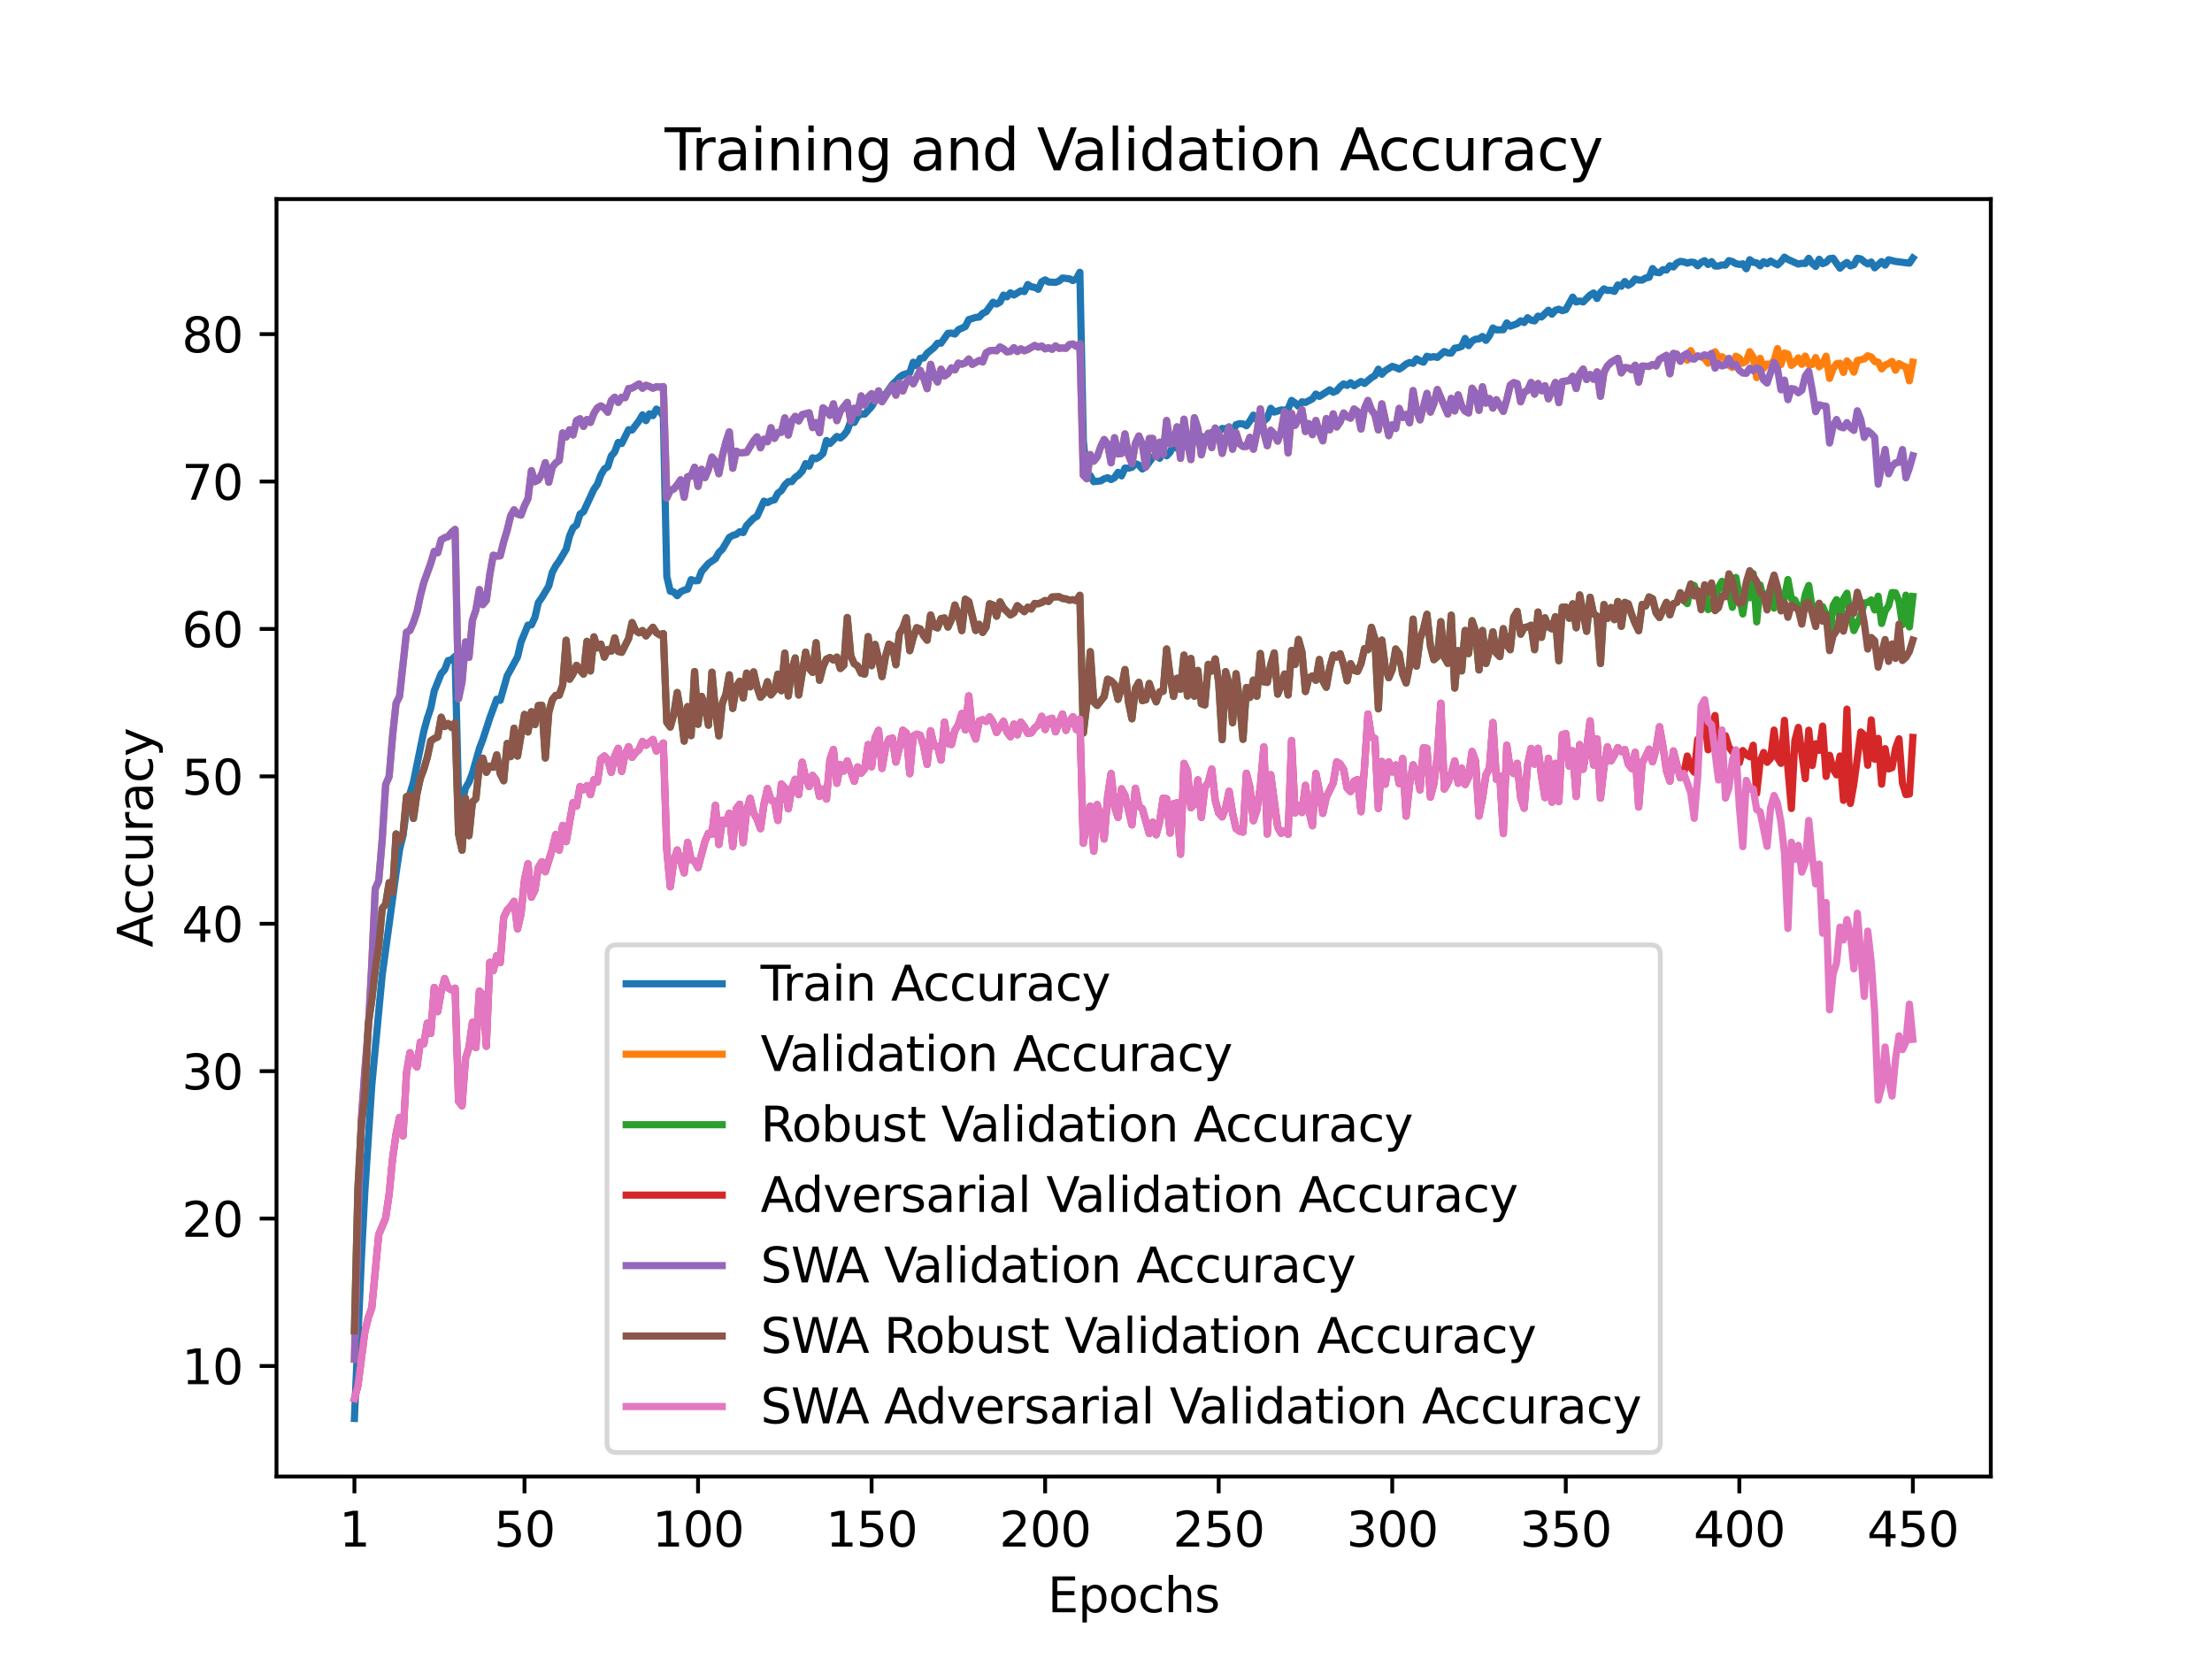 <?xml version="1.0" encoding="utf-8" standalone="no"?>
<!DOCTYPE svg PUBLIC "-//W3C//DTD SVG 1.1//EN"
  "http://www.w3.org/Graphics/SVG/1.1/DTD/svg11.dtd">
<svg xmlns:xlink="http://www.w3.org/1999/xlink" width="460.8pt" height="345.6pt" viewBox="0 0 460.8 345.6" xmlns="http://www.w3.org/2000/svg" version="1.1">
 <defs>
  <style type="text/css">*{stroke-linejoin: round; stroke-linecap: butt}</style>
 </defs>
 <g id="figure_1">
  <g id="patch_1">
   <path d="M 0 345.6 
L 460.8 345.6 
L 460.8 0 
L 0 0 
z
" style="fill: #ffffff"/>
  </g>
  <g id="axes_1">
   <g id="patch_2">
    <path d="M 57.6 307.584 
L 414.72 307.584 
L 414.72 41.472 
L 57.6 41.472 
z
" style="fill: #ffffff"/>
   </g>
   <g id="matplotlib.axis_1">
    <g id="xtick_1">
     <g id="line2d_1">
      <defs>
       <path id="m0d51b2733a" d="M 0 0 
L 0 3.5 
" style="stroke: #000000; stroke-width: 0.8"/>
      </defs>
      <g>
       <use xlink:href="#m0d51b2733a" x="73.833" y="307.584" style="stroke: #000000; stroke-width: 0.8"/>
      </g>
     </g>
     <g id="text_1">
      <!-- 1 -->
      <g transform="translate(70.651 322.182) scale(0.1 -0.1)">
       <defs>
        <path id="DejaVuSans-31" d="M 794 531 
L 1825 531 
L 1825 4091 
L 703 3866 
L 703 4441 
L 1819 4666 
L 2450 4666 
L 2450 531 
L 3481 531 
L 3481 0 
L 794 0 
L 794 531 
z
" transform="scale(0.016)"/>
       </defs>
       <use xlink:href="#DejaVuSans-31"/>
      </g>
     </g>
    </g>
    <g id="xtick_2">
     <g id="line2d_2">
      <g>
       <use xlink:href="#m0d51b2733a" x="109.263" y="307.584" style="stroke: #000000; stroke-width: 0.8"/>
      </g>
     </g>
     <g id="text_2">
      <!-- 50 -->
      <g transform="translate(102.9 322.182) scale(0.1 -0.1)">
       <defs>
        <path id="DejaVuSans-35" d="M 691 4666 
L 3169 4666 
L 3169 4134 
L 1269 4134 
L 1269 2991 
Q 1406 3038 1543 3061 
Q 1681 3084 1819 3084 
Q 2600 3084 3056 2656 
Q 3513 2228 3513 1497 
Q 3513 744 3044 326 
Q 2575 -91 1722 -91 
Q 1428 -91 1123 -41 
Q 819 9 494 109 
L 494 744 
Q 775 591 1075 516 
Q 1375 441 1709 441 
Q 2250 441 2565 725 
Q 2881 1009 2881 1497 
Q 2881 1984 2565 2268 
Q 2250 2553 1709 2553 
Q 1456 2553 1204 2497 
Q 953 2441 691 2322 
L 691 4666 
z
" transform="scale(0.016)"/>
        <path id="DejaVuSans-30" d="M 2034 4250 
Q 1547 4250 1301 3770 
Q 1056 3291 1056 2328 
Q 1056 1369 1301 889 
Q 1547 409 2034 409 
Q 2525 409 2770 889 
Q 3016 1369 3016 2328 
Q 3016 3291 2770 3770 
Q 2525 4250 2034 4250 
z
M 2034 4750 
Q 2819 4750 3233 4129 
Q 3647 3509 3647 2328 
Q 3647 1150 3233 529 
Q 2819 -91 2034 -91 
Q 1250 -91 836 529 
Q 422 1150 422 2328 
Q 422 3509 836 4129 
Q 1250 4750 2034 4750 
z
" transform="scale(0.016)"/>
       </defs>
       <use xlink:href="#DejaVuSans-35"/>
       <use xlink:href="#DejaVuSans-30" x="63.623"/>
      </g>
     </g>
    </g>
    <g id="xtick_3">
     <g id="line2d_3">
      <g>
       <use xlink:href="#m0d51b2733a" x="145.416" y="307.584" style="stroke: #000000; stroke-width: 0.8"/>
      </g>
     </g>
     <g id="text_3">
      <!-- 100 -->
      <g transform="translate(135.872 322.182) scale(0.1 -0.1)">
       <use xlink:href="#DejaVuSans-31"/>
       <use xlink:href="#DejaVuSans-30" x="63.623"/>
       <use xlink:href="#DejaVuSans-30" x="127.246"/>
      </g>
     </g>
    </g>
    <g id="xtick_4">
     <g id="line2d_4">
      <g>
       <use xlink:href="#m0d51b2733a" x="181.569" y="307.584" style="stroke: #000000; stroke-width: 0.8"/>
      </g>
     </g>
     <g id="text_4">
      <!-- 150 -->
      <g transform="translate(172.025 322.182) scale(0.1 -0.1)">
       <use xlink:href="#DejaVuSans-31"/>
       <use xlink:href="#DejaVuSans-35" x="63.623"/>
       <use xlink:href="#DejaVuSans-30" x="127.246"/>
      </g>
     </g>
    </g>
    <g id="xtick_5">
     <g id="line2d_5">
      <g>
       <use xlink:href="#m0d51b2733a" x="217.722" y="307.584" style="stroke: #000000; stroke-width: 0.8"/>
      </g>
     </g>
     <g id="text_5">
      <!-- 200 -->
      <g transform="translate(208.178 322.182) scale(0.1 -0.1)">
       <defs>
        <path id="DejaVuSans-32" d="M 1228 531 
L 3431 531 
L 3431 0 
L 469 0 
L 469 531 
Q 828 903 1448 1529 
Q 2069 2156 2228 2338 
Q 2531 2678 2651 2914 
Q 2772 3150 2772 3378 
Q 2772 3750 2511 3984 
Q 2250 4219 1831 4219 
Q 1534 4219 1204 4116 
Q 875 4013 500 3803 
L 500 4441 
Q 881 4594 1212 4672 
Q 1544 4750 1819 4750 
Q 2544 4750 2975 4387 
Q 3406 4025 3406 3419 
Q 3406 3131 3298 2873 
Q 3191 2616 2906 2266 
Q 2828 2175 2409 1742 
Q 1991 1309 1228 531 
z
" transform="scale(0.016)"/>
       </defs>
       <use xlink:href="#DejaVuSans-32"/>
       <use xlink:href="#DejaVuSans-30" x="63.623"/>
       <use xlink:href="#DejaVuSans-30" x="127.246"/>
      </g>
     </g>
    </g>
    <g id="xtick_6">
     <g id="line2d_6">
      <g>
       <use xlink:href="#m0d51b2733a" x="253.875" y="307.584" style="stroke: #000000; stroke-width: 0.8"/>
      </g>
     </g>
     <g id="text_6">
      <!-- 250 -->
      <g transform="translate(244.331 322.182) scale(0.1 -0.1)">
       <use xlink:href="#DejaVuSans-32"/>
       <use xlink:href="#DejaVuSans-35" x="63.623"/>
       <use xlink:href="#DejaVuSans-30" x="127.246"/>
      </g>
     </g>
    </g>
    <g id="xtick_7">
     <g id="line2d_7">
      <g>
       <use xlink:href="#m0d51b2733a" x="290.028" y="307.584" style="stroke: #000000; stroke-width: 0.8"/>
      </g>
     </g>
     <g id="text_7">
      <!-- 300 -->
      <g transform="translate(280.484 322.182) scale(0.1 -0.1)">
       <defs>
        <path id="DejaVuSans-33" d="M 2597 2516 
Q 3050 2419 3304 2112 
Q 3559 1806 3559 1356 
Q 3559 666 3084 287 
Q 2609 -91 1734 -91 
Q 1441 -91 1130 -33 
Q 819 25 488 141 
L 488 750 
Q 750 597 1062 519 
Q 1375 441 1716 441 
Q 2309 441 2620 675 
Q 2931 909 2931 1356 
Q 2931 1769 2642 2001 
Q 2353 2234 1838 2234 
L 1294 2234 
L 1294 2753 
L 1863 2753 
Q 2328 2753 2575 2939 
Q 2822 3125 2822 3475 
Q 2822 3834 2567 4026 
Q 2313 4219 1838 4219 
Q 1578 4219 1281 4162 
Q 984 4106 628 3988 
L 628 4550 
Q 988 4650 1302 4700 
Q 1616 4750 1894 4750 
Q 2613 4750 3031 4423 
Q 3450 4097 3450 3541 
Q 3450 3153 3228 2886 
Q 3006 2619 2597 2516 
z
" transform="scale(0.016)"/>
       </defs>
       <use xlink:href="#DejaVuSans-33"/>
       <use xlink:href="#DejaVuSans-30" x="63.623"/>
       <use xlink:href="#DejaVuSans-30" x="127.246"/>
      </g>
     </g>
    </g>
    <g id="xtick_8">
     <g id="line2d_8">
      <g>
       <use xlink:href="#m0d51b2733a" x="326.181" y="307.584" style="stroke: #000000; stroke-width: 0.8"/>
      </g>
     </g>
     <g id="text_8">
      <!-- 350 -->
      <g transform="translate(316.637 322.182) scale(0.1 -0.1)">
       <use xlink:href="#DejaVuSans-33"/>
       <use xlink:href="#DejaVuSans-35" x="63.623"/>
       <use xlink:href="#DejaVuSans-30" x="127.246"/>
      </g>
     </g>
    </g>
    <g id="xtick_9">
     <g id="line2d_9">
      <g>
       <use xlink:href="#m0d51b2733a" x="362.334" y="307.584" style="stroke: #000000; stroke-width: 0.8"/>
      </g>
     </g>
     <g id="text_9">
      <!-- 400 -->
      <g transform="translate(352.79 322.182) scale(0.1 -0.1)">
       <defs>
        <path id="DejaVuSans-34" d="M 2419 4116 
L 825 1625 
L 2419 1625 
L 2419 4116 
z
M 2253 4666 
L 3047 4666 
L 3047 1625 
L 3713 1625 
L 3713 1100 
L 3047 1100 
L 3047 0 
L 2419 0 
L 2419 1100 
L 313 1100 
L 313 1709 
L 2253 4666 
z
" transform="scale(0.016)"/>
       </defs>
       <use xlink:href="#DejaVuSans-34"/>
       <use xlink:href="#DejaVuSans-30" x="63.623"/>
       <use xlink:href="#DejaVuSans-30" x="127.246"/>
      </g>
     </g>
    </g>
    <g id="xtick_10">
     <g id="line2d_10">
      <g>
       <use xlink:href="#m0d51b2733a" x="398.487" y="307.584" style="stroke: #000000; stroke-width: 0.8"/>
      </g>
     </g>
     <g id="text_10">
      <!-- 450 -->
      <g transform="translate(388.944 322.182) scale(0.1 -0.1)">
       <use xlink:href="#DejaVuSans-34"/>
       <use xlink:href="#DejaVuSans-35" x="63.623"/>
       <use xlink:href="#DejaVuSans-30" x="127.246"/>
      </g>
     </g>
    </g>
    <g id="text_11">
     <!-- Epochs -->
     <g transform="translate(218.244 335.861) scale(0.1 -0.1)">
      <defs>
       <path id="DejaVuSans-45" d="M 628 4666 
L 3578 4666 
L 3578 4134 
L 1259 4134 
L 1259 2753 
L 3481 2753 
L 3481 2222 
L 1259 2222 
L 1259 531 
L 3634 531 
L 3634 0 
L 628 0 
L 628 4666 
z
" transform="scale(0.016)"/>
       <path id="DejaVuSans-70" d="M 1159 525 
L 1159 -1331 
L 581 -1331 
L 581 3500 
L 1159 3500 
L 1159 2969 
Q 1341 3281 1617 3432 
Q 1894 3584 2278 3584 
Q 2916 3584 3314 3078 
Q 3713 2572 3713 1747 
Q 3713 922 3314 415 
Q 2916 -91 2278 -91 
Q 1894 -91 1617 61 
Q 1341 213 1159 525 
z
M 3116 1747 
Q 3116 2381 2855 2742 
Q 2594 3103 2138 3103 
Q 1681 3103 1420 2742 
Q 1159 2381 1159 1747 
Q 1159 1113 1420 752 
Q 1681 391 2138 391 
Q 2594 391 2855 752 
Q 3116 1113 3116 1747 
z
" transform="scale(0.016)"/>
       <path id="DejaVuSans-6f" d="M 1959 3097 
Q 1497 3097 1228 2736 
Q 959 2375 959 1747 
Q 959 1119 1226 758 
Q 1494 397 1959 397 
Q 2419 397 2687 759 
Q 2956 1122 2956 1747 
Q 2956 2369 2687 2733 
Q 2419 3097 1959 3097 
z
M 1959 3584 
Q 2709 3584 3137 3096 
Q 3566 2609 3566 1747 
Q 3566 888 3137 398 
Q 2709 -91 1959 -91 
Q 1206 -91 779 398 
Q 353 888 353 1747 
Q 353 2609 779 3096 
Q 1206 3584 1959 3584 
z
" transform="scale(0.016)"/>
       <path id="DejaVuSans-63" d="M 3122 3366 
L 3122 2828 
Q 2878 2963 2633 3030 
Q 2388 3097 2138 3097 
Q 1578 3097 1268 2742 
Q 959 2388 959 1747 
Q 959 1106 1268 751 
Q 1578 397 2138 397 
Q 2388 397 2633 464 
Q 2878 531 3122 666 
L 3122 134 
Q 2881 22 2623 -34 
Q 2366 -91 2075 -91 
Q 1284 -91 818 406 
Q 353 903 353 1747 
Q 353 2603 823 3093 
Q 1294 3584 2113 3584 
Q 2378 3584 2631 3529 
Q 2884 3475 3122 3366 
z
" transform="scale(0.016)"/>
       <path id="DejaVuSans-68" d="M 3513 2113 
L 3513 0 
L 2938 0 
L 2938 2094 
Q 2938 2591 2744 2837 
Q 2550 3084 2163 3084 
Q 1697 3084 1428 2787 
Q 1159 2491 1159 1978 
L 1159 0 
L 581 0 
L 581 4863 
L 1159 4863 
L 1159 2956 
Q 1366 3272 1645 3428 
Q 1925 3584 2291 3584 
Q 2894 3584 3203 3211 
Q 3513 2838 3513 2113 
z
" transform="scale(0.016)"/>
       <path id="DejaVuSans-73" d="M 2834 3397 
L 2834 2853 
Q 2591 2978 2328 3040 
Q 2066 3103 1784 3103 
Q 1356 3103 1142 2972 
Q 928 2841 928 2578 
Q 928 2378 1081 2264 
Q 1234 2150 1697 2047 
L 1894 2003 
Q 2506 1872 2764 1633 
Q 3022 1394 3022 966 
Q 3022 478 2636 193 
Q 2250 -91 1575 -91 
Q 1294 -91 989 -36 
Q 684 19 347 128 
L 347 722 
Q 666 556 975 473 
Q 1284 391 1588 391 
Q 1994 391 2212 530 
Q 2431 669 2431 922 
Q 2431 1156 2273 1281 
Q 2116 1406 1581 1522 
L 1381 1569 
Q 847 1681 609 1914 
Q 372 2147 372 2553 
Q 372 3047 722 3315 
Q 1072 3584 1716 3584 
Q 2034 3584 2315 3537 
Q 2597 3491 2834 3397 
z
" transform="scale(0.016)"/>
      </defs>
      <use xlink:href="#DejaVuSans-45"/>
      <use xlink:href="#DejaVuSans-70" x="63.184"/>
      <use xlink:href="#DejaVuSans-6f" x="126.66"/>
      <use xlink:href="#DejaVuSans-63" x="187.842"/>
      <use xlink:href="#DejaVuSans-68" x="242.822"/>
      <use xlink:href="#DejaVuSans-73" x="306.201"/>
     </g>
    </g>
   </g>
   <g id="matplotlib.axis_2">
    <g id="ytick_1">
     <g id="line2d_11">
      <defs>
       <path id="m9df16a40d7" d="M 0 0 
L -3.5 0 
" style="stroke: #000000; stroke-width: 0.8"/>
      </defs>
      <g>
       <use xlink:href="#m9df16a40d7" x="57.6" y="284.556" style="stroke: #000000; stroke-width: 0.8"/>
      </g>
     </g>
     <g id="text_12">
      <!-- 10 -->
      <g transform="translate(37.875 288.355) scale(0.1 -0.1)">
       <use xlink:href="#DejaVuSans-31"/>
       <use xlink:href="#DejaVuSans-30" x="63.623"/>
      </g>
     </g>
    </g>
    <g id="ytick_2">
     <g id="line2d_12">
      <g>
       <use xlink:href="#m9df16a40d7" x="57.6" y="253.849" style="stroke: #000000; stroke-width: 0.8"/>
      </g>
     </g>
     <g id="text_13">
      <!-- 20 -->
      <g transform="translate(37.875 257.648) scale(0.1 -0.1)">
       <use xlink:href="#DejaVuSans-32"/>
       <use xlink:href="#DejaVuSans-30" x="63.623"/>
      </g>
     </g>
    </g>
    <g id="ytick_3">
     <g id="line2d_13">
      <g>
       <use xlink:href="#m9df16a40d7" x="57.6" y="223.141" style="stroke: #000000; stroke-width: 0.8"/>
      </g>
     </g>
     <g id="text_14">
      <!-- 30 -->
      <g transform="translate(37.875 226.94) scale(0.1 -0.1)">
       <use xlink:href="#DejaVuSans-33"/>
       <use xlink:href="#DejaVuSans-30" x="63.623"/>
      </g>
     </g>
    </g>
    <g id="ytick_4">
     <g id="line2d_14">
      <g>
       <use xlink:href="#m9df16a40d7" x="57.6" y="192.434" style="stroke: #000000; stroke-width: 0.8"/>
      </g>
     </g>
     <g id="text_15">
      <!-- 40 -->
      <g transform="translate(37.875 196.233) scale(0.1 -0.1)">
       <use xlink:href="#DejaVuSans-34"/>
       <use xlink:href="#DejaVuSans-30" x="63.623"/>
      </g>
     </g>
    </g>
    <g id="ytick_5">
     <g id="line2d_15">
      <g>
       <use xlink:href="#m9df16a40d7" x="57.6" y="161.726" style="stroke: #000000; stroke-width: 0.8"/>
      </g>
     </g>
     <g id="text_16">
      <!-- 50 -->
      <g transform="translate(37.875 165.525) scale(0.1 -0.1)">
       <use xlink:href="#DejaVuSans-35"/>
       <use xlink:href="#DejaVuSans-30" x="63.623"/>
      </g>
     </g>
    </g>
    <g id="ytick_6">
     <g id="line2d_16">
      <g>
       <use xlink:href="#m9df16a40d7" x="57.6" y="131.019" style="stroke: #000000; stroke-width: 0.8"/>
      </g>
     </g>
     <g id="text_17">
      <!-- 60 -->
      <g transform="translate(37.875 134.818) scale(0.1 -0.1)">
       <defs>
        <path id="DejaVuSans-36" d="M 2113 2584 
Q 1688 2584 1439 2293 
Q 1191 2003 1191 1497 
Q 1191 994 1439 701 
Q 1688 409 2113 409 
Q 2538 409 2786 701 
Q 3034 994 3034 1497 
Q 3034 2003 2786 2293 
Q 2538 2584 2113 2584 
z
M 3366 4563 
L 3366 3988 
Q 3128 4100 2886 4159 
Q 2644 4219 2406 4219 
Q 1781 4219 1451 3797 
Q 1122 3375 1075 2522 
Q 1259 2794 1537 2939 
Q 1816 3084 2150 3084 
Q 2853 3084 3261 2657 
Q 3669 2231 3669 1497 
Q 3669 778 3244 343 
Q 2819 -91 2113 -91 
Q 1303 -91 875 529 
Q 447 1150 447 2328 
Q 447 3434 972 4092 
Q 1497 4750 2381 4750 
Q 2619 4750 2861 4703 
Q 3103 4656 3366 4563 
z
" transform="scale(0.016)"/>
       </defs>
       <use xlink:href="#DejaVuSans-36"/>
       <use xlink:href="#DejaVuSans-30" x="63.623"/>
      </g>
     </g>
    </g>
    <g id="ytick_7">
     <g id="line2d_17">
      <g>
       <use xlink:href="#m9df16a40d7" x="57.6" y="100.311" style="stroke: #000000; stroke-width: 0.8"/>
      </g>
     </g>
     <g id="text_18">
      <!-- 70 -->
      <g transform="translate(37.875 104.11) scale(0.1 -0.1)">
       <defs>
        <path id="DejaVuSans-37" d="M 525 4666 
L 3525 4666 
L 3525 4397 
L 1831 0 
L 1172 0 
L 2766 4134 
L 525 4134 
L 525 4666 
z
" transform="scale(0.016)"/>
       </defs>
       <use xlink:href="#DejaVuSans-37"/>
       <use xlink:href="#DejaVuSans-30" x="63.623"/>
      </g>
     </g>
    </g>
    <g id="ytick_8">
     <g id="line2d_18">
      <g>
       <use xlink:href="#m9df16a40d7" x="57.6" y="69.603" style="stroke: #000000; stroke-width: 0.8"/>
      </g>
     </g>
     <g id="text_19">
      <!-- 80 -->
      <g transform="translate(37.875 73.403) scale(0.1 -0.1)">
       <defs>
        <path id="DejaVuSans-38" d="M 2034 2216 
Q 1584 2216 1326 1975 
Q 1069 1734 1069 1313 
Q 1069 891 1326 650 
Q 1584 409 2034 409 
Q 2484 409 2743 651 
Q 3003 894 3003 1313 
Q 3003 1734 2745 1975 
Q 2488 2216 2034 2216 
z
M 1403 2484 
Q 997 2584 770 2862 
Q 544 3141 544 3541 
Q 544 4100 942 4425 
Q 1341 4750 2034 4750 
Q 2731 4750 3128 4425 
Q 3525 4100 3525 3541 
Q 3525 3141 3298 2862 
Q 3072 2584 2669 2484 
Q 3125 2378 3379 2068 
Q 3634 1759 3634 1313 
Q 3634 634 3220 271 
Q 2806 -91 2034 -91 
Q 1263 -91 848 271 
Q 434 634 434 1313 
Q 434 1759 690 2068 
Q 947 2378 1403 2484 
z
M 1172 3481 
Q 1172 3119 1398 2916 
Q 1625 2713 2034 2713 
Q 2441 2713 2670 2916 
Q 2900 3119 2900 3481 
Q 2900 3844 2670 4047 
Q 2441 4250 2034 4250 
Q 1625 4250 1398 4047 
Q 1172 3844 1172 3481 
z
" transform="scale(0.016)"/>
       </defs>
       <use xlink:href="#DejaVuSans-38"/>
       <use xlink:href="#DejaVuSans-30" x="63.623"/>
      </g>
     </g>
    </g>
    <g id="text_20">
     <!-- Accuracy -->
     <g transform="translate(31.795 197.356) rotate(-90) scale(0.1 -0.1)">
      <defs>
       <path id="DejaVuSans-41" d="M 2188 4044 
L 1331 1722 
L 3047 1722 
L 2188 4044 
z
M 1831 4666 
L 2547 4666 
L 4325 0 
L 3669 0 
L 3244 1197 
L 1141 1197 
L 716 0 
L 50 0 
L 1831 4666 
z
" transform="scale(0.016)"/>
       <path id="DejaVuSans-75" d="M 544 1381 
L 544 3500 
L 1119 3500 
L 1119 1403 
Q 1119 906 1312 657 
Q 1506 409 1894 409 
Q 2359 409 2629 706 
Q 2900 1003 2900 1516 
L 2900 3500 
L 3475 3500 
L 3475 0 
L 2900 0 
L 2900 538 
Q 2691 219 2414 64 
Q 2138 -91 1772 -91 
Q 1169 -91 856 284 
Q 544 659 544 1381 
z
M 1991 3584 
L 1991 3584 
z
" transform="scale(0.016)"/>
       <path id="DejaVuSans-72" d="M 2631 2963 
Q 2534 3019 2420 3045 
Q 2306 3072 2169 3072 
Q 1681 3072 1420 2755 
Q 1159 2438 1159 1844 
L 1159 0 
L 581 0 
L 581 3500 
L 1159 3500 
L 1159 2956 
Q 1341 3275 1631 3429 
Q 1922 3584 2338 3584 
Q 2397 3584 2469 3576 
Q 2541 3569 2628 3553 
L 2631 2963 
z
" transform="scale(0.016)"/>
       <path id="DejaVuSans-61" d="M 2194 1759 
Q 1497 1759 1228 1600 
Q 959 1441 959 1056 
Q 959 750 1161 570 
Q 1363 391 1709 391 
Q 2188 391 2477 730 
Q 2766 1069 2766 1631 
L 2766 1759 
L 2194 1759 
z
M 3341 1997 
L 3341 0 
L 2766 0 
L 2766 531 
Q 2569 213 2275 61 
Q 1981 -91 1556 -91 
Q 1019 -91 701 211 
Q 384 513 384 1019 
Q 384 1609 779 1909 
Q 1175 2209 1959 2209 
L 2766 2209 
L 2766 2266 
Q 2766 2663 2505 2880 
Q 2244 3097 1772 3097 
Q 1472 3097 1187 3025 
Q 903 2953 641 2809 
L 641 3341 
Q 956 3463 1253 3523 
Q 1550 3584 1831 3584 
Q 2591 3584 2966 3190 
Q 3341 2797 3341 1997 
z
" transform="scale(0.016)"/>
       <path id="DejaVuSans-79" d="M 2059 -325 
Q 1816 -950 1584 -1140 
Q 1353 -1331 966 -1331 
L 506 -1331 
L 506 -850 
L 844 -850 
Q 1081 -850 1212 -737 
Q 1344 -625 1503 -206 
L 1606 56 
L 191 3500 
L 800 3500 
L 1894 763 
L 2988 3500 
L 3597 3500 
L 2059 -325 
z
" transform="scale(0.016)"/>
      </defs>
      <use xlink:href="#DejaVuSans-41"/>
      <use xlink:href="#DejaVuSans-63" x="66.658"/>
      <use xlink:href="#DejaVuSans-63" x="121.639"/>
      <use xlink:href="#DejaVuSans-75" x="176.619"/>
      <use xlink:href="#DejaVuSans-72" x="239.998"/>
      <use xlink:href="#DejaVuSans-61" x="281.111"/>
      <use xlink:href="#DejaVuSans-63" x="342.391"/>
      <use xlink:href="#DejaVuSans-79" x="397.371"/>
     </g>
    </g>
   </g>
   <g id="line2d_19">
    <path d="M 73.833 295.488 
L 75.279 262.275 
L 76.002 248.272 
L 77.448 226.12 
L 79.617 203.138 
L 82.509 181.901 
L 83.233 177.012 
L 83.956 174.046 
L 84.679 168.666 
L 85.402 165.319 
L 86.125 162.93 
L 88.294 152.287 
L 89.017 149.664 
L 89.74 147.484 
L 90.463 143.928 
L 91.909 140.317 
L 92.632 139.5 
L 93.355 137.614 
L 94.078 137.443 
L 94.802 136.712 
L 95.525 166.394 
L 96.248 167.229 
L 96.971 164.17 
L 97.694 162.942 
L 98.417 161.057 
L 99.863 155.935 
L 100.586 154.043 
L 102.032 149.597 
L 103.478 145.654 
L 104.201 145.899 
L 105.647 140.814 
L 107.817 136.835 
L 108.54 133.739 
L 109.986 130.214 
L 110.709 130.177 
L 111.432 128.617 
L 112.155 125.51 
L 112.878 124.502 
L 114.324 122.076 
L 115.047 119.233 
L 115.77 117.894 
L 116.493 116.875 
L 117.939 114.43 
L 118.663 111.624 
L 119.386 109.947 
L 120.109 109.382 
L 120.832 107.097 
L 121.555 106.6 
L 123.724 101.92 
L 124.447 100.894 
L 125.17 98.954 
L 125.893 97.707 
L 126.616 97.222 
L 127.339 94.98 
L 128.062 94.126 
L 128.785 92.161 
L 129.508 92.401 
L 130.955 89.514 
L 131.678 89.582 
L 133.124 87.659 
L 133.847 86.425 
L 134.57 87.629 
L 135.293 86.198 
L 136.016 86.585 
L 136.739 85.227 
L 137.462 85.621 
L 138.185 86.744 
L 138.908 120.105 
L 139.631 123.164 
L 140.354 123.311 
L 141.077 124.091 
L 141.8 123.28 
L 142.524 122.942 
L 143.247 122.734 
L 143.97 120.75 
L 144.693 120.996 
L 145.416 120.946 
L 146.139 119.061 
L 147.585 117.378 
L 149.031 116.389 
L 149.754 115.1 
L 150.477 114.418 
L 151.923 111.968 
L 152.646 111.544 
L 153.369 111.329 
L 154.093 110.77 
L 154.816 110.948 
L 155.539 109.468 
L 156.985 107.963 
L 157.708 107.546 
L 159.154 104.395 
L 159.877 104.708 
L 160.6 104.321 
L 161.323 104.125 
L 162.046 102.743 
L 162.769 102.209 
L 163.492 101.042 
L 164.215 100.329 
L 164.938 100.336 
L 165.662 99.445 
L 166.385 98.935 
L 167.108 98.161 
L 167.831 96.583 
L 168.554 97.111 
L 169.277 95.373 
L 170 95.545 
L 170.723 95.146 
L 171.446 94.44 
L 172.169 91.762 
L 172.892 92.388 
L 174.338 90.921 
L 175.061 91.246 
L 175.784 90.65 
L 176.507 89.698 
L 177.231 87.733 
L 177.954 88.01 
L 178.677 86.683 
L 179.4 86.241 
L 180.123 86.278 
L 181.569 84.705 
L 182.292 83.489 
L 183.015 83.023 
L 183.738 82.304 
L 184.461 82.181 
L 185.907 80.062 
L 186.63 79.43 
L 187.353 78.625 
L 188.076 78.091 
L 189.523 77.63 
L 190.246 75.45 
L 190.969 76.169 
L 191.692 74.658 
L 192.415 74.572 
L 193.138 73.589 
L 194.584 72.398 
L 195.307 71.501 
L 196.03 71.489 
L 197.476 69.432 
L 198.199 69.389 
L 198.922 69.585 
L 199.645 68.701 
L 201.092 68.025 
L 201.815 66.576 
L 203.261 66.127 
L 203.984 66.054 
L 204.707 65.28 
L 205.43 64.954 
L 206.876 62.958 
L 207.599 63.339 
L 208.322 62.934 
L 209.045 61.466 
L 209.768 61.834 
L 210.491 60.999 
L 211.214 61.46 
L 212.661 60.582 
L 213.384 60.741 
L 214.107 59.273 
L 214.83 59.746 
L 215.553 59.869 
L 216.276 60.262 
L 216.999 58.715 
L 217.722 58.303 
L 218.445 58.751 
L 219.891 58.825 
L 220.614 58.549 
L 221.337 57.916 
L 222.783 58.076 
L 223.506 58.45 
L 224.229 58.088 
L 224.953 56.725 
L 225.676 91.719 
L 226.399 99.353 
L 227.122 99.058 
L 227.845 100.336 
L 229.291 100.182 
L 230.014 99.752 
L 230.737 99.519 
L 231.46 99.9 
L 232.183 99.506 
L 232.906 98.395 
L 233.629 99.132 
L 234.352 97.51 
L 235.075 97.529 
L 235.798 97.351 
L 236.522 96.571 
L 237.245 96.89 
L 237.968 97.701 
L 238.691 97.246 
L 240.137 95.287 
L 240.86 94.655 
L 241.583 95.471 
L 242.306 94.286 
L 243.029 94.949 
L 243.752 94.2 
L 244.475 92.659 
L 245.198 93.383 
L 245.921 93.107 
L 246.644 92.96 
L 247.367 92.278 
L 248.091 92.941 
L 248.814 91.983 
L 249.537 91.737 
L 250.26 90.908 
L 250.983 91.209 
L 251.706 91 
L 252.429 90.085 
L 253.152 90.399 
L 253.875 90.018 
L 254.598 89.244 
L 255.321 89.367 
L 256.044 88.912 
L 256.767 90.061 
L 257.49 88.476 
L 258.213 88.255 
L 258.936 88.31 
L 259.659 88.685 
L 260.383 87.69 
L 261.106 86.474 
L 261.829 87.445 
L 262.552 87.445 
L 263.275 87.733 
L 263.998 87.064 
L 264.721 85.055 
L 265.444 85.842 
L 266.89 85.399 
L 267.613 85.442 
L 268.336 85.215 
L 269.059 83.416 
L 269.782 83.925 
L 270.505 84.656 
L 271.228 83.698 
L 271.952 83.846 
L 273.398 83.09 
L 274.121 82.089 
L 274.844 82.587 
L 277.013 81.211 
L 277.736 81.721 
L 278.459 81.401 
L 279.182 80.548 
L 279.905 79.976 
L 280.628 80.29 
L 281.351 79.719 
L 282.074 80.357 
L 283.521 79.461 
L 284.244 79.884 
L 285.69 78.681 
L 286.413 78.263 
L 287.136 76.906 
L 287.859 77.956 
L 288.582 77.207 
L 290.028 76.322 
L 290.751 76.55 
L 291.474 76.893 
L 292.197 76.439 
L 292.92 75.831 
L 293.643 75.512 
L 294.366 75.696 
L 295.089 74.75 
L 295.813 75.192 
L 296.536 75.45 
L 297.259 74.216 
L 297.982 74.418 
L 298.705 74.289 
L 299.428 74.455 
L 300.874 73.227 
L 301.597 73.516 
L 302.32 73.559 
L 303.043 72.533 
L 303.766 72.422 
L 304.489 72.158 
L 305.212 70.506 
L 305.935 71.999 
L 306.658 71.053 
L 307.382 70.66 
L 308.105 70.605 
L 308.828 70.083 
L 309.551 70.905 
L 310.274 69.923 
L 310.997 68.326 
L 311.72 68.719 
L 313.166 68.688 
L 313.889 67.27 
L 314.612 67.958 
L 316.058 67.429 
L 316.781 66.834 
L 317.504 67.19 
L 318.227 66.189 
L 318.951 66.705 
L 319.674 66.852 
L 320.397 65.863 
L 321.12 66.035 
L 322.566 64.629 
L 323.289 65.452 
L 324.012 64.635 
L 324.735 64.408 
L 325.458 64.721 
L 326.181 64.5 
L 327.627 61.902 
L 328.35 62.909 
L 329.073 62.707 
L 329.796 62.903 
L 331.243 61.466 
L 331.966 61.03 
L 332.689 62.185 
L 333.412 60.932 
L 334.135 60.176 
L 334.858 60.508 
L 335.581 60.465 
L 336.304 60.711 
L 337.027 59.359 
L 337.75 59.642 
L 338.473 58.641 
L 339.196 59.445 
L 339.919 58.979 
L 340.642 58.107 
L 341.365 58.346 
L 342.088 58.346 
L 342.812 57.91 
L 343.535 57.775 
L 344.258 55.945 
L 344.981 56.719 
L 345.704 56.805 
L 346.427 56.172 
L 347.15 56.252 
L 347.873 55.349 
L 348.596 55.613 
L 349.319 54.778 
L 350.042 54.452 
L 350.765 54.563 
L 351.488 54.821 
L 352.211 54.6 
L 352.934 54.667 
L 353.657 55.367 
L 354.381 54.655 
L 355.104 54.305 
L 355.827 55.097 
L 356.55 54.502 
L 357.273 55.41 
L 357.996 55.417 
L 358.719 55.177 
L 359.442 55.226 
L 360.165 54.299 
L 360.888 54.483 
L 361.611 54.925 
L 362.334 55.085 
L 363.057 54.956 
L 363.78 55.982 
L 364.503 54.102 
L 365.226 54.637 
L 365.95 54.772 
L 366.673 55.38 
L 367.396 54.514 
L 368.119 54.938 
L 368.842 54.385 
L 370.288 55.183 
L 371.011 54.526 
L 371.734 53.568 
L 372.457 54.041 
L 374.626 55.017 
L 375.349 54.845 
L 376.072 54.888 
L 376.795 53.808 
L 377.518 54.888 
L 378.242 55.509 
L 378.965 54.01 
L 379.688 54.925 
L 380.411 54.63 
L 381.134 53.881 
L 381.857 53.795 
L 383.303 55.865 
L 384.026 55.153 
L 384.749 54.68 
L 385.472 55.398 
L 386.195 55.134 
L 386.918 53.801 
L 387.641 53.936 
L 388.364 54.544 
L 389.087 54.987 
L 389.811 54.575 
L 390.534 55.791 
L 391.98 54.489 
L 392.703 55.238 
L 393.426 54.115 
L 394.872 54.465 
L 397.764 54.821 
L 398.487 53.771 
L 398.487 53.771 
" clip-path="url(#pb2793a7bd2)" style="fill: none; stroke: #1f77b4; stroke-width: 1.5; stroke-linecap: square"/>
   </g>
   <g id="line2d_20">
    <path d="M 73.833 283.144 
L 74.556 254.125 
L 75.279 233.213 
L 76.002 223.018 
L 76.725 214.42 
L 77.448 200.909 
L 78.171 185.125 
L 78.894 183.498 
L 79.617 174.992 
L 80.34 163.446 
L 81.063 161.757 
L 81.786 153.251 
L 82.509 146.495 
L 83.233 145.052 
L 84.679 131.694 
L 85.402 131.326 
L 86.125 129.667 
L 86.848 127.518 
L 87.571 124.079 
L 88.294 121.315 
L 89.74 117.323 
L 90.463 114.866 
L 91.186 115.143 
L 91.909 112.44 
L 92.632 112.011 
L 93.355 111.796 
L 94.078 110.905 
L 94.802 110.291 
L 95.525 145.543 
L 96.248 142.073 
L 96.971 133.721 
L 97.694 136.945 
L 98.417 129.207 
L 99.14 127.057 
L 99.863 122.82 
L 100.586 125.952 
L 101.309 125.061 
L 102.032 119.687 
L 102.755 115.665 
L 103.478 115.849 
L 104.201 115.788 
L 104.924 112.87 
L 105.647 110.475 
L 106.37 107.497 
L 107.094 106.207 
L 107.817 107.097 
L 108.54 107.312 
L 109.263 105.347 
L 109.986 103.873 
L 110.709 98.039 
L 111.432 100.342 
L 112.155 99.973 
L 112.878 98.683 
L 113.601 96.38 
L 114.324 100.465 
L 115.047 97.332 
L 115.77 96.442 
L 116.493 95.92 
L 117.216 90.178 
L 117.939 91.037 
L 118.663 89.533 
L 119.386 90.607 
L 120.109 87.598 
L 120.832 87.23 
L 121.555 88.826 
L 122.278 87.383 
L 123.001 87.997 
L 123.724 86.093 
L 124.447 84.957 
L 125.17 84.558 
L 125.893 85.019 
L 126.616 85.878 
L 127.339 83.453 
L 128.062 82.746 
L 128.785 83.821 
L 129.508 82.746 
L 130.232 82.838 
L 130.955 80.935 
L 131.678 80.842 
L 133.124 79.983 
L 133.847 80.873 
L 134.57 80.259 
L 135.293 80.505 
L 136.016 80.873 
L 136.739 80.566 
L 137.462 80.627 
L 138.185 80.535 
L 138.908 103.72 
L 139.631 102.153 
L 140.354 101.877 
L 141.077 101.017 
L 141.8 99.942 
L 142.524 103.597 
L 143.247 99.298 
L 143.97 99.206 
L 144.693 97.332 
L 145.416 101.324 
L 146.139 97.762 
L 146.862 99.482 
L 147.585 97.793 
L 148.308 95.214 
L 149.031 96.104 
L 149.754 98.683 
L 150.477 94.999 
L 151.2 92.143 
L 151.923 89.963 
L 152.646 97.547 
L 153.369 93.985 
L 154.093 94.354 
L 155.539 94.231 
L 156.985 91.866 
L 157.708 91.007 
L 158.431 93.279 
L 159.154 91.498 
L 159.877 92.02 
L 160.6 89.103 
L 161.323 91.314 
L 162.046 90.085 
L 162.769 90.055 
L 163.492 87.045 
L 164.215 90.638 
L 164.938 87.721 
L 165.662 86.738 
L 166.385 87.69 
L 167.108 86.37 
L 168.554 86.001 
L 169.277 89.072 
L 170 88.028 
L 170.723 90.147 
L 171.446 84.957 
L 172.169 85.541 
L 172.892 86.523 
L 173.615 84.128 
L 174.338 87.629 
L 175.061 85.633 
L 176.507 83.821 
L 177.231 87.69 
L 177.954 85.049 
L 178.677 85.94 
L 179.4 82.47 
L 180.123 84.374 
L 180.846 82.716 
L 181.569 82.009 
L 182.292 83.545 
L 183.015 81.426 
L 183.738 83.698 
L 185.184 81.457 
L 185.907 80.351 
L 186.63 82.316 
L 187.353 79.798 
L 188.076 81.457 
L 188.799 79.583 
L 189.523 78.877 
L 190.246 79.952 
L 191.692 77.158 
L 192.415 78.724 
L 193.138 80.965 
L 193.861 75.899 
L 194.584 78.324 
L 195.307 79.583 
L 196.03 76.912 
L 196.753 78.324 
L 197.476 77.802 
L 198.199 76.635 
L 198.922 77.065 
L 199.645 75.653 
L 200.368 75.868 
L 201.092 75.591 
L 201.815 74.793 
L 202.538 75.899 
L 203.984 75.1 
L 204.707 75.407 
L 205.43 73.503 
L 206.153 73.073 
L 206.876 72.981 
L 207.599 73.073 
L 208.322 72.275 
L 209.045 72.674 
L 209.768 73.288 
L 210.491 73.196 
L 211.214 72.429 
L 211.937 73.227 
L 212.661 72.674 
L 213.384 73.073 
L 214.107 72.797 
L 215.553 71.968 
L 216.276 72.306 
L 216.999 72.091 
L 217.722 72.674 
L 218.445 72.429 
L 219.168 72.766 
L 219.891 72.06 
L 220.614 72.551 
L 221.337 72.49 
L 222.06 72.551 
L 222.783 71.784 
L 223.506 71.661 
L 224.229 72.152 
L 224.953 71.63 
L 225.676 99.021 
L 226.399 99.728 
L 227.122 94.692 
L 227.845 96.073 
L 228.568 95.183 
L 229.291 93.064 
L 230.014 91.559 
L 230.737 92.511 
L 231.46 96.411 
L 232.183 91.191 
L 232.906 94.569 
L 233.629 94.477 
L 234.352 90.392 
L 235.075 94.784 
L 235.798 96.565 
L 236.522 92.327 
L 237.245 90.822 
L 237.968 92.573 
L 238.691 97.271 
L 239.414 91.344 
L 240.137 91.344 
L 240.86 95.121 
L 241.583 92.112 
L 242.306 94.661 
L 243.029 87.598 
L 243.752 92.481 
L 244.475 92.266 
L 245.198 88.918 
L 245.921 95.49 
L 246.644 87.322 
L 247.367 92.266 
L 248.091 95.736 
L 248.814 87.015 
L 249.537 89.256 
L 250.26 94.753 
L 250.983 91.651 
L 251.706 90.27 
L 252.429 93.248 
L 253.152 89.164 
L 253.875 90.239 
L 254.598 94.446 
L 255.321 91.467 
L 256.044 89.041 
L 256.767 93.586 
L 257.49 90.147 
L 258.213 92.45 
L 258.936 93.003 
L 259.659 93.003 
L 260.383 91.099 
L 261.106 93.586 
L 261.829 90.147 
L 262.552 85.172 
L 263.275 90.055 
L 263.998 92.849 
L 264.721 89.625 
L 265.444 90.423 
L 266.167 91.897 
L 266.89 89.84 
L 267.613 85.786 
L 268.336 94.354 
L 269.059 86.124 
L 269.782 88.611 
L 270.505 87.291 
L 271.228 85.356 
L 271.952 89.901 
L 272.675 88.243 
L 273.398 90.546 
L 274.121 87.598 
L 274.844 89.932 
L 275.567 91.836 
L 276.29 87.199 
L 277.013 89.533 
L 277.736 86.216 
L 278.459 88.949 
L 279.182 87.874 
L 279.905 86.032 
L 280.628 86.8 
L 281.351 87.107 
L 282.074 85.203 
L 282.797 85.725 
L 283.521 89.379 
L 284.244 85.08 
L 284.967 83.422 
L 285.69 85.387 
L 286.413 86.37 
L 287.136 89.563 
L 287.859 84.128 
L 289.305 90.761 
L 290.028 88.489 
L 290.751 89.256 
L 291.474 85.08 
L 292.197 86.984 
L 292.92 86.339 
L 293.643 88.089 
L 294.366 81.364 
L 295.089 85.541 
L 295.813 87.475 
L 297.259 81.948 
L 297.982 85.848 
L 298.705 84.097 
L 299.428 81.149 
L 301.597 86.247 
L 302.32 82.992 
L 303.043 85.602 
L 303.766 82.255 
L 304.489 84.558 
L 305.212 85.633 
L 305.935 86.032 
L 306.658 80.873 
L 307.382 81.948 
L 308.105 85.479 
L 308.828 80.566 
L 309.551 83.975 
L 310.274 83.023 
L 310.997 85.019 
L 311.72 83.268 
L 313.166 85.694 
L 313.889 83.238 
L 314.612 80.228 
L 315.335 79.706 
L 316.058 79.921 
L 316.781 83.698 
L 317.504 81.672 
L 318.227 81.334 
L 318.951 79.676 
L 319.674 82.101 
L 320.397 79.89 
L 321.12 81.395 
L 321.843 80.351 
L 322.566 83.084 
L 324.012 79.676 
L 324.735 83.882 
L 325.458 79.491 
L 326.904 79.276 
L 327.627 78.386 
L 328.35 80.935 
L 329.073 77.894 
L 329.796 76.881 
L 330.52 79.061 
L 331.243 78.017 
L 331.966 79 
L 332.689 77.465 
L 333.412 82.562 
L 334.135 77.557 
L 334.858 76.236 
L 335.581 75.499 
L 337.027 74.64 
L 337.75 77.68 
L 338.473 76.574 
L 339.196 76.635 
L 339.919 77.035 
L 340.642 76.083 
L 341.365 79.614 
L 342.088 76.267 
L 343.535 76.328 
L 344.258 75.929 
L 344.981 76.236 
L 345.704 74.854 
L 347.15 74.025 
L 347.873 77.864 
L 348.596 73.626 
L 349.319 73.78 
L 350.042 75.254 
L 350.765 74.056 
L 351.488 75.039 
L 352.211 73.043 
L 352.934 74.609 
L 353.657 74.24 
L 354.381 74.363 
L 355.104 74.67 
L 355.827 75.653 
L 356.55 73.872 
L 357.273 73.288 
L 357.996 74.425 
L 358.719 74.302 
L 359.442 74.824 
L 360.165 76.083 
L 360.888 76.543 
L 361.611 74.21 
L 362.334 74.609 
L 363.057 75.653 
L 363.78 75.223 
L 364.503 73.258 
L 365.226 74.425 
L 365.95 78.662 
L 366.673 74.64 
L 367.396 76.697 
L 368.119 75.837 
L 368.842 75.899 
L 369.565 75.131 
L 370.288 72.613 
L 371.011 75.929 
L 371.734 73.534 
L 372.457 73.78 
L 373.18 76.113 
L 373.903 75.499 
L 374.626 74.547 
L 375.349 75.899 
L 376.072 74.179 
L 376.795 75.929 
L 377.518 75.929 
L 378.242 74.486 
L 378.965 76.421 
L 379.688 75.714 
L 380.411 74.21 
L 381.134 78.846 
L 381.857 76.85 
L 382.58 75.776 
L 383.303 75.653 
L 384.026 77.587 
L 384.749 75.192 
L 385.472 76.021 
L 386.195 77.526 
L 386.918 75.1 
L 388.364 74.762 
L 389.087 74.117 
L 389.811 74.363 
L 390.534 75.315 
L 391.257 75.438 
L 391.98 76.85 
L 392.703 76.052 
L 393.426 75.745 
L 394.149 75.284 
L 394.872 77.127 
L 395.595 75.745 
L 396.318 76.175 
L 397.041 76.451 
L 397.764 79.338 
L 398.487 75.438 
L 398.487 75.438 
" clip-path="url(#pb2793a7bd2)" style="fill: none; stroke: #ff7f0e; stroke-width: 1.5; stroke-linecap: square"/>
   </g>
   <g id="line2d_21">
    <path d="M 73.833 277.25 
L 74.556 247.654 
L 75.279 234.291 
L 76.002 227.98 
L 76.725 213.325 
L 77.448 208.296 
L 78.171 201.953 
L 78.894 197.093 
L 79.617 189.278 
L 80.34 188.357 
L 81.063 183.878 
L 81.786 185.869 
L 82.509 173.723 
L 83.233 175.428 
L 83.956 173.755 
L 84.679 165.962 
L 85.402 165.633 
L 86.125 170.504 
L 86.848 165.432 
L 87.571 162.118 
L 88.294 160.212 
L 89.017 157.734 
L 89.74 154.335 
L 90.463 153.848 
L 91.186 153.52 
L 91.909 149.411 
L 92.632 151.349 
L 93.355 150.724 
L 94.078 151.55 
L 94.802 150.523 
L 95.525 173.755 
L 96.248 177.122 
L 96.971 166.258 
L 97.694 174.094 
L 98.417 167.105 
L 99.14 166.353 
L 99.863 159.407 
L 100.586 157.946 
L 101.309 160.89 
L 102.032 159.587 
L 102.755 159.831 
L 103.478 157.247 
L 104.201 161.165 
L 104.924 162.647 
L 105.647 154.886 
L 106.37 157.618 
L 107.094 151.698 
L 107.817 157.501 
L 109.263 148.829 
L 109.986 152.482 
L 110.709 148.268 
L 111.432 150.947 
L 112.155 146.965 
L 112.878 146.923 
L 113.601 157.904 
L 114.324 148.384 
L 115.047 145.779 
L 115.77 144.858 
L 116.493 144.816 
L 117.216 142.719 
L 117.939 133.369 
L 118.663 141.491 
L 119.386 140.358 
L 120.109 138.6 
L 120.832 139.606 
L 121.555 140.421 
L 122.278 133.602 
L 123.001 139.775 
L 123.724 132.67 
L 124.447 134.979 
L 125.17 134.185 
L 125.893 136.895 
L 126.616 135.286 
L 127.339 135.656 
L 128.062 132.882 
L 128.785 135.699 
L 129.508 135.889 
L 130.955 132.999 
L 131.678 129.695 
L 132.401 131.336 
L 133.124 131.834 
L 133.847 131.357 
L 134.57 132.469 
L 136.016 130.669 
L 136.739 131.813 
L 137.462 132.257 
L 138.185 131.982 
L 138.908 150.47 
L 139.631 151.455 
L 140.354 148.871 
L 141.077 144.265 
L 141.8 148.458 
L 142.524 154.388 
L 143.247 147.198 
L 143.97 153.244 
L 144.693 139.892 
L 145.416 150.883 
L 146.139 145.059 
L 146.862 147.135 
L 147.585 151.074 
L 148.308 140.03 
L 149.031 148.014 
L 149.754 153.297 
L 150.477 146.468 
L 151.2 144.752 
L 151.923 140.58 
L 152.646 147.579 
L 153.369 143.09 
L 154.093 141.904 
L 154.816 145.398 
L 155.539 140.22 
L 156.262 143.09 
L 156.985 139.966 
L 157.708 143.143 
L 158.431 145.25 
L 159.154 144.424 
L 159.877 142.02 
L 160.6 144.752 
L 161.323 143.842 
L 162.046 140.432 
L 162.769 143.894 
L 163.492 136.048 
L 164.215 144.975 
L 164.938 139.521 
L 165.662 137.065 
L 166.385 144.784 
L 167.831 135.847 
L 168.554 139.246 
L 169.277 140.072 
L 170 133.888 
L 170.723 141.703 
L 171.446 138.886 
L 172.169 137.308 
L 172.892 136.969 
L 173.615 137.488 
L 174.338 136.885 
L 175.061 139.257 
L 175.784 138.59 
L 176.507 128.636 
L 177.231 136.631 
L 177.954 138.272 
L 178.677 138.738 
L 179.4 140.241 
L 180.123 140.421 
L 180.846 132.617 
L 181.569 138.674 
L 182.292 134.238 
L 183.015 137.234 
L 183.738 140.951 
L 184.461 136.758 
L 185.184 134.185 
L 185.907 134.629 
L 186.63 138.484 
L 187.353 132.024 
L 188.076 130.786 
L 188.799 128.7 
L 189.523 135.551 
L 190.246 132.744 
L 190.969 130.764 
L 191.692 131.019 
L 192.415 132.437 
L 193.138 133.359 
L 193.861 128.117 
L 194.584 130.5 
L 195.307 130.807 
L 196.03 128.869 
L 196.753 128.731 
L 197.476 130.627 
L 198.199 129.07 
L 198.922 126.031 
L 199.645 128.117 
L 200.368 131.368 
L 201.092 124.824 
L 201.815 125.322 
L 203.261 131.336 
L 203.984 130.055 
L 204.707 131.739 
L 205.43 130.658 
L 206.153 125.766 
L 206.876 126.031 
L 207.599 128.371 
L 208.322 125.375 
L 209.045 126.667 
L 210.491 128.107 
L 211.214 127.651 
L 211.937 126.179 
L 213.384 127.418 
L 214.107 126.497 
L 214.83 126.868 
L 215.553 125.703 
L 216.276 125.777 
L 216.999 125.512 
L 217.722 125.099 
L 218.445 125.29 
L 219.168 124.369 
L 220.614 124.305 
L 221.337 124.665 
L 222.06 124.771 
L 222.783 125.025 
L 223.506 124.941 
L 224.229 125.11 
L 224.953 124.009 
L 225.676 152.704 
L 226.399 146.637 
L 227.122 135.752 
L 227.845 146.235 
L 228.568 146.955 
L 230.014 145.112 
L 230.737 141.491 
L 231.46 141.83 
L 232.183 142.581 
L 232.906 145.684 
L 233.629 143.27 
L 234.352 139.479 
L 235.075 146.224 
L 235.798 149.74 
L 236.522 143.429 
L 237.245 142.137 
L 237.968 145.959 
L 238.691 145.769 
L 239.414 142.38 
L 240.137 144.54 
L 240.86 146.203 
L 241.583 144.117 
L 242.306 144.011 
L 243.029 135.19 
L 243.752 140.781 
L 244.475 145.08 
L 245.198 141.3 
L 245.921 143.587 
L 246.644 136.472 
L 247.367 144.996 
L 248.091 137.171 
L 248.814 145.038 
L 249.537 139.659 
L 250.26 146.605 
L 250.983 146.849 
L 251.706 138.399 
L 252.429 139.797 
L 253.152 137.266 
L 253.875 142.19 
L 254.598 154.092 
L 255.321 139.913 
L 256.044 142.571 
L 256.767 150.565 
L 257.49 140.347 
L 258.213 146.139 
L 258.936 154.017 
L 259.659 143.217 
L 260.383 145.282 
L 261.106 141.681 
L 261.829 145.038 
L 262.552 136.133 
L 263.275 142.041 
L 263.998 142.158 
L 264.721 138.462 
L 265.444 136.016 
L 266.167 144.604 
L 266.89 142.846 
L 267.613 140.411 
L 268.336 144.773 
L 269.059 135.498 
L 269.782 138.42 
L 270.505 133.2 
L 271.228 135.858 
L 271.952 144.053 
L 272.675 141.194 
L 273.398 140.813 
L 274.121 141.713 
L 274.844 137.382 
L 275.567 141.83 
L 276.29 143.164 
L 277.013 139.098 
L 277.736 136.451 
L 278.459 136.864 
L 279.182 136.186 
L 279.905 138.515 
L 280.628 141.809 
L 281.351 138.251 
L 282.074 139.648 
L 282.797 139.86 
L 283.521 138.272 
L 284.244 135.116 
L 284.967 135.349 
L 285.69 130.68 
L 286.413 133.073 
L 287.136 147.664 
L 287.859 133.348 
L 288.582 139.055 
L 289.305 141.184 
L 290.028 139.49 
L 290.751 135.19 
L 291.474 136.165 
L 292.197 140.421 
L 292.92 142.285 
L 293.643 138.791 
L 294.366 128.975 
L 295.089 138.78 
L 295.813 133.105 
L 296.536 131.019 
L 297.259 127.969 
L 297.982 134.576 
L 298.705 137.425 
L 299.428 136.8 
L 300.151 129.504 
L 300.874 136.906 
L 301.597 138.198 
L 302.32 128.149 
L 303.043 143.333 
L 303.766 135.529 
L 304.489 139.765 
L 305.212 131.336 
L 305.935 136.154 
L 306.658 129.314 
L 307.382 131.495 
L 308.105 139.564 
L 308.828 131.347 
L 309.551 138.219 
L 310.274 135.582 
L 310.997 131.611 
L 311.72 136.069 
L 312.443 136.779 
L 313.166 130.966 
L 313.889 134.343 
L 314.612 135.349 
L 315.335 128.562 
L 316.058 127.355 
L 316.781 132.12 
L 317.504 130.743 
L 318.227 130.606 
L 318.951 130.246 
L 319.674 135.339 
L 320.397 127.492 
L 321.12 132.766 
L 321.843 128.7 
L 322.566 130.584 
L 323.289 131.008 
L 324.012 128.467 
L 324.735 137.647 
L 325.458 126.487 
L 326.181 126.465 
L 326.904 128.795 
L 327.627 125.788 
L 328.35 130.775 
L 329.073 123.935 
L 330.52 131.506 
L 331.243 124.422 
L 331.966 127.895 
L 332.689 128.34 
L 333.412 138.229 
L 334.135 125.936 
L 334.858 128.837 
L 335.581 126.561 
L 336.304 129.081 
L 337.027 125.301 
L 337.75 130.478 
L 338.473 125.481 
L 339.196 125.798 
L 339.919 128.043 
L 340.642 129.875 
L 341.365 131.389 
L 342.088 125.925 
L 342.812 126.222 
L 343.535 124.358 
L 344.258 124.729 
L 344.981 127.641 
L 345.704 128.647 
L 347.15 125.481 
L 347.873 128.075 
L 348.596 125.766 
L 349.319 125.491 
L 350.042 123.479 
L 350.765 125.099 
L 351.488 125.745 
L 352.211 121.891 
L 352.934 121.965 
L 353.657 123.871 
L 354.381 125.29 
L 355.104 122.135 
L 355.827 126.995 
L 356.55 126.539 
L 357.273 124.708 
L 357.996 122.346 
L 358.719 121.097 
L 359.442 123.596 
L 360.165 123.013 
L 360.888 126.518 
L 361.611 120.292 
L 363.057 127.905 
L 363.78 123.172 
L 364.503 124.517 
L 365.226 119.498 
L 365.95 129.557 
L 366.673 121.87 
L 367.396 124.888 
L 368.842 122.844 
L 369.565 126.688 
L 370.288 122.42 
L 371.011 125.269 
L 371.734 124.496 
L 372.457 120.726 
L 373.18 124.75 
L 373.903 124.983 
L 374.626 126.582 
L 375.349 127.545 
L 376.072 123.839 
L 376.795 121.954 
L 377.518 126.635 
L 378.242 126.285 
L 378.965 127.471 
L 379.688 126.37 
L 380.411 127.99 
L 381.134 133.083 
L 381.857 126.158 
L 382.58 124.919 
L 383.303 128.7 
L 384.026 124.813 
L 384.749 123.575 
L 385.472 128.17 
L 386.195 131.357 
L 387.641 128.212 
L 388.364 125.608 
L 389.087 125.512 
L 389.811 124.972 
L 390.534 127.069 
L 391.257 124.189 
L 391.98 129.886 
L 392.703 127.302 
L 393.426 126.201 
L 394.149 123.426 
L 394.872 123.5 
L 395.595 125.258 
L 396.318 130.14 
L 397.041 123.977 
L 397.764 130.606 
L 398.487 124.252 
L 398.487 124.252 
" clip-path="url(#pb2793a7bd2)" style="fill: none; stroke: #2ca02c; stroke-width: 1.5; stroke-linecap: square"/>
   </g>
   <g id="line2d_22">
    <path d="M 73.833 291.373 
L 74.556 288.702 
L 76.002 277.463 
L 76.725 274.484 
L 77.448 272.457 
L 78.894 257.226 
L 80.34 253.726 
L 81.063 248.751 
L 81.786 241.351 
L 82.509 236.192 
L 83.233 232.783 
L 83.956 236.622 
L 84.679 223.54 
L 85.402 219.303 
L 86.125 221.329 
L 86.848 222.251 
L 87.571 217.092 
L 88.294 217.46 
L 89.017 213.13 
L 89.74 215.28 
L 90.463 205.699 
L 91.186 210.735 
L 91.909 206.528 
L 92.632 203.857 
L 93.355 205.822 
L 94.078 206.221 
L 94.802 205.853 
L 95.525 229.405 
L 96.248 230.357 
L 96.971 220.531 
L 97.694 218.228 
L 98.417 212.977 
L 99.14 218.228 
L 99.863 206.467 
L 100.586 207.204 
L 101.309 217.952 
L 102.032 200.479 
L 102.755 202.199 
L 103.478 199.066 
L 104.201 200.54 
L 104.924 191.144 
L 105.647 189.608 
L 106.37 188.841 
L 107.094 187.766 
L 107.817 193.508 
L 108.54 190.345 
L 109.263 183.283 
L 109.986 179.936 
L 110.709 186.906 
L 111.432 185.402 
L 112.155 180.673 
L 112.878 179.536 
L 113.601 181.594 
L 115.047 176.896 
L 115.77 173.856 
L 116.493 177.111 
L 117.216 171.952 
L 117.939 175.329 
L 119.386 167.192 
L 120.109 167.929 
L 120.832 163.845 
L 121.555 164.49 
L 122.278 163.661 
L 123.001 165.534 
L 123.724 162.432 
L 124.447 162.924 
L 125.17 158.103 
L 125.893 157.488 
L 126.616 158.287 
L 127.339 160.897 
L 128.062 157.488 
L 128.785 155.892 
L 129.508 160.682 
L 130.232 157.089 
L 130.955 155.554 
L 131.678 157.765 
L 132.401 156.782 
L 133.124 156.168 
L 133.847 154.479 
L 134.57 155.247 
L 136.016 154.049 
L 136.739 156.444 
L 137.462 155.769 
L 138.185 154.786 
L 138.908 177.049 
L 139.631 184.726 
L 140.354 179.414 
L 141.077 177.08 
L 142.524 181.839 
L 143.247 175.483 
L 143.97 179.106 
L 144.693 179.383 
L 145.416 180.734 
L 146.862 175.268 
L 147.585 173.579 
L 148.308 173.763 
L 149.031 167.745 
L 149.754 175.913 
L 150.477 170.846 
L 151.2 171.491 
L 151.923 169.434 
L 152.646 176.343 
L 153.369 168.482 
L 154.093 167.53 
L 154.816 175.544 
L 155.539 168.881 
L 156.262 166.301 
L 156.985 169.341 
L 157.708 170.631 
L 158.431 172.627 
L 159.154 167.468 
L 159.877 164.275 
L 160.6 166.701 
L 161.323 166.885 
L 162.046 170.908 
L 162.769 163.323 
L 163.492 164.121 
L 164.215 168.482 
L 164.938 164.275 
L 165.662 162.34 
L 166.385 165.534 
L 167.108 158.778 
L 167.831 162.156 
L 168.554 163.845 
L 169.277 161.542 
L 170 162.494 
L 170.723 165.902 
L 171.446 164.367 
L 172.169 166.455 
L 172.892 158.287 
L 173.615 156.137 
L 174.338 163.169 
L 175.061 159.269 
L 175.784 160.621 
L 176.507 158.532 
L 177.954 162.77 
L 178.677 159.761 
L 179.4 161.05 
L 180.123 160.16 
L 180.846 155.124 
L 181.569 159.73 
L 182.292 153.711 
L 183.015 152.145 
L 183.738 160.068 
L 184.461 155.769 
L 185.184 153.957 
L 185.907 153.773 
L 186.63 158.747 
L 187.353 155.738 
L 188.076 152.115 
L 188.799 152.698 
L 189.523 161.173 
L 190.246 153.343 
L 190.969 152.944 
L 191.692 153.159 
L 192.415 155.462 
L 193.138 159.239 
L 193.861 152.237 
L 194.584 155.4 
L 195.307 155.462 
L 196.03 158.317 
L 196.753 150.426 
L 197.476 154.909 
L 198.199 155.093 
L 198.922 152.145 
L 199.645 151.009 
L 200.368 148.645 
L 201.092 152.053 
L 201.815 144.96 
L 202.538 152.176 
L 203.261 153.957 
L 203.984 150.211 
L 204.707 149.934 
L 205.43 150.272 
L 206.153 149.351 
L 206.876 150.487 
L 207.599 152.575 
L 209.045 150.272 
L 209.768 152.483 
L 210.491 153.466 
L 211.214 150.856 
L 211.937 153.067 
L 212.661 150.426 
L 213.384 151.378 
L 214.107 152.759 
L 214.83 152.667 
L 215.553 151.623 
L 216.276 151.04 
L 216.999 149.228 
L 217.722 151.961 
L 218.445 149.873 
L 219.168 149.627 
L 219.891 152.452 
L 221.337 148.737 
L 222.06 152.145 
L 222.783 150.272 
L 223.506 149.32 
L 224.229 151.992 
L 224.953 149.781 
L 225.676 175.667 
L 226.399 171.276 
L 227.122 167.929 
L 227.845 177.325 
L 228.568 167.622 
L 229.291 170.109 
L 230.014 174.777 
L 230.737 165.964 
L 231.46 161.143 
L 232.183 168.082 
L 232.906 170.263 
L 233.629 164.336 
L 234.352 165.687 
L 235.798 171.829 
L 236.522 164.213 
L 237.245 167.96 
L 237.968 168.482 
L 239.414 173.641 
L 240.137 171.276 
L 240.86 173.886 
L 241.583 171.153 
L 242.306 166.271 
L 243.029 166.394 
L 243.752 173.548 
L 244.475 167.407 
L 245.198 167.253 
L 245.921 177.94 
L 246.644 159.024 
L 247.367 160.621 
L 248.091 168.267 
L 248.814 167.499 
L 249.537 162.463 
L 250.26 170.263 
L 250.983 163.998 
L 251.706 163.046 
L 252.429 160.221 
L 253.152 166.701 
L 253.875 169.341 
L 254.598 170.171 
L 255.321 168.297 
L 256.044 164.827 
L 256.767 169.403 
L 257.49 172.596 
L 258.213 173.149 
L 258.936 173.333 
L 259.659 161.081 
L 260.383 164.06 
L 261.106 170.969 
L 261.829 168.727 
L 262.552 163.876 
L 263.275 155.585 
L 263.998 173.733 
L 264.721 161.388 
L 266.167 172.289 
L 266.89 173.579 
L 267.613 173.057 
L 268.336 173.794 
L 269.059 154.264 
L 269.782 169.341 
L 270.505 167.806 
L 271.228 169.249 
L 271.952 163.599 
L 272.675 168.973 
L 273.398 172.013 
L 274.121 161.143 
L 274.844 164.735 
L 275.567 169.434 
L 276.29 166.087 
L 277.736 163.108 
L 278.459 158.717 
L 279.182 159.147 
L 279.905 160.313 
L 280.628 164.152 
L 281.351 164.889 
L 282.074 162.739 
L 282.797 162.402 
L 283.521 169.096 
L 284.244 159.914 
L 284.967 148.737 
L 285.69 153.589 
L 286.413 153.834 
L 287.136 168.42 
L 287.859 158.625 
L 288.582 163.354 
L 289.305 158.747 
L 290.028 160.805 
L 290.751 159.362 
L 291.474 163.231 
L 292.197 158.01 
L 292.92 170.017 
L 293.643 163.446 
L 294.366 159.331 
L 295.089 160.713 
L 295.813 164.551 
L 296.536 155.769 
L 297.259 155.892 
L 297.982 166.056 
L 298.705 163.231 
L 299.428 157.488 
L 300.151 146.495 
L 300.874 164.367 
L 301.597 163.139 
L 302.32 161.265 
L 303.043 158.502 
L 303.766 163.169 
L 304.489 160.037 
L 305.212 163.415 
L 305.935 161.88 
L 306.658 156.567 
L 307.382 158.502 
L 308.105 169.986 
L 308.828 166.271 
L 309.551 161.419 
L 310.274 160.037 
L 310.997 150.518 
L 311.72 162.34 
L 312.443 161.665 
L 313.166 173.641 
L 313.889 155.247 
L 314.612 160.436 
L 315.335 161.143 
L 316.058 159.024 
L 316.781 166.148 
L 317.504 168.359 
L 318.227 159.331 
L 318.951 155.922 
L 319.674 159.177 
L 320.397 155.892 
L 321.12 161.634 
L 321.843 166.148 
L 322.566 157.98 
L 323.289 167.1 
L 324.012 159.024 
L 324.735 166.977 
L 325.458 153.036 
L 326.181 152.821 
L 326.904 159.607 
L 327.627 156.414 
L 328.35 165.933 
L 329.073 155.124 
L 329.796 160.252 
L 330.52 156.014 
L 331.243 150.18 
L 331.966 159.362 
L 332.689 153.926 
L 333.412 166.271 
L 334.135 159.822 
L 334.858 155.585 
L 335.581 158.532 
L 336.304 157.273 
L 337.027 155.738 
L 337.75 156.567 
L 338.473 156.137 
L 339.196 159.177 
L 339.919 160.099 
L 340.642 156.721 
L 341.365 168.113 
L 342.088 158.901 
L 342.812 157.642 
L 343.535 156.076 
L 344.258 158.686 
L 344.981 156.045 
L 345.704 151.408 
L 346.427 155.492 
L 347.15 160.528 
L 347.873 162.739 
L 348.596 156.444 
L 350.042 162.033 
L 350.765 161.112 
L 351.488 157.488 
L 352.211 159.853 
L 352.934 160.866 
L 353.657 154.049 
L 354.381 153.189 
L 355.104 149.32 
L 355.827 156.199 
L 356.55 151.285 
L 357.273 149.044 
L 357.996 158.256 
L 358.719 154.94 
L 359.442 153.251 
L 360.165 155.615 
L 360.888 156.598 
L 361.611 156.506 
L 362.334 158.901 
L 363.057 156.352 
L 363.78 157.181 
L 364.503 157.642 
L 365.226 155.247 
L 365.95 165.288 
L 366.673 158.625 
L 367.396 156.751 
L 368.119 158.809 
L 368.842 158.01 
L 369.565 152.084 
L 370.288 157.888 
L 371.011 159.024 
L 371.734 150.057 
L 372.457 160.191 
L 373.18 168.42 
L 373.903 154.264 
L 374.626 151.531 
L 376.072 162.217 
L 376.795 152.115 
L 377.518 159.484 
L 378.242 154.94 
L 378.965 156.322 
L 379.688 151.255 
L 380.411 161.757 
L 381.134 157.335 
L 381.857 160.191 
L 382.58 161.419 
L 383.303 157.488 
L 384.026 166.731 
L 384.749 147.723 
L 385.472 167.376 
L 386.195 163.292 
L 387.641 152.483 
L 388.364 153.128 
L 389.087 159.423 
L 389.811 149.965 
L 390.534 158.164 
L 391.257 153.803 
L 391.98 163.354 
L 392.703 155.953 
L 393.426 160.191 
L 394.149 159.914 
L 394.872 155.892 
L 395.595 153.896 
L 396.318 163.139 
L 397.041 165.534 
L 397.764 165.411 
L 398.487 153.619 
L 398.487 153.619 
" clip-path="url(#pb2793a7bd2)" style="fill: none; stroke: #d62728; stroke-width: 1.5; stroke-linecap: square"/>
   </g>
   <g id="line2d_23">
    <path d="M 73.833 283.144 
L 74.556 254.125 
L 75.279 233.213 
L 76.002 223.018 
L 76.725 214.42 
L 77.448 200.909 
L 78.171 185.125 
L 78.894 183.498 
L 79.617 174.992 
L 80.34 163.446 
L 81.063 161.757 
L 81.786 153.251 
L 82.509 146.495 
L 83.233 145.052 
L 84.679 131.694 
L 85.402 131.326 
L 86.125 129.667 
L 86.848 127.518 
L 87.571 124.079 
L 88.294 121.315 
L 89.74 117.323 
L 90.463 114.866 
L 91.186 115.143 
L 91.909 112.44 
L 92.632 112.011 
L 93.355 111.796 
L 94.078 110.905 
L 94.802 110.291 
L 95.525 145.543 
L 96.248 142.073 
L 96.971 133.721 
L 97.694 136.945 
L 98.417 129.207 
L 99.14 127.057 
L 99.863 122.82 
L 100.586 125.952 
L 101.309 125.061 
L 102.032 119.687 
L 102.755 115.665 
L 103.478 115.849 
L 104.201 115.788 
L 104.924 112.87 
L 105.647 110.475 
L 106.37 107.497 
L 107.094 106.207 
L 107.817 107.097 
L 108.54 107.312 
L 109.263 105.347 
L 109.986 103.873 
L 110.709 98.039 
L 111.432 100.342 
L 112.155 99.973 
L 112.878 98.683 
L 113.601 96.38 
L 114.324 100.465 
L 115.047 97.332 
L 115.77 96.442 
L 116.493 95.92 
L 117.216 90.178 
L 117.939 91.037 
L 118.663 89.533 
L 119.386 90.607 
L 120.109 87.598 
L 120.832 87.23 
L 121.555 88.826 
L 122.278 87.383 
L 123.001 87.997 
L 123.724 86.093 
L 124.447 84.957 
L 125.17 84.558 
L 125.893 85.019 
L 126.616 85.878 
L 127.339 83.453 
L 128.062 82.746 
L 128.785 83.821 
L 129.508 82.746 
L 130.232 82.838 
L 130.955 80.935 
L 131.678 80.842 
L 133.124 79.983 
L 133.847 80.873 
L 134.57 80.259 
L 135.293 80.505 
L 136.016 80.873 
L 136.739 80.566 
L 137.462 80.627 
L 138.185 80.535 
L 138.908 103.72 
L 139.631 102.153 
L 140.354 101.877 
L 141.077 101.017 
L 141.8 99.942 
L 142.524 103.597 
L 143.247 99.298 
L 143.97 99.206 
L 144.693 97.332 
L 145.416 101.324 
L 146.139 97.762 
L 146.862 99.482 
L 147.585 97.793 
L 148.308 95.214 
L 149.031 96.104 
L 149.754 98.683 
L 150.477 94.999 
L 151.2 92.143 
L 151.923 89.963 
L 152.646 97.547 
L 153.369 93.985 
L 154.093 94.354 
L 155.539 94.231 
L 156.985 91.866 
L 157.708 91.007 
L 158.431 93.279 
L 159.154 91.498 
L 159.877 92.02 
L 160.6 89.103 
L 161.323 91.314 
L 162.046 90.085 
L 162.769 90.055 
L 163.492 87.045 
L 164.215 90.638 
L 164.938 87.721 
L 165.662 86.738 
L 166.385 87.69 
L 167.108 86.37 
L 168.554 86.001 
L 169.277 89.072 
L 170 88.028 
L 170.723 90.147 
L 171.446 84.957 
L 172.169 85.541 
L 172.892 86.523 
L 173.615 84.128 
L 174.338 87.629 
L 175.061 85.633 
L 176.507 83.821 
L 177.231 87.69 
L 177.954 85.049 
L 178.677 85.94 
L 179.4 82.47 
L 180.123 84.374 
L 180.846 82.716 
L 181.569 82.009 
L 182.292 83.545 
L 183.015 81.426 
L 183.738 83.698 
L 185.184 81.457 
L 185.907 80.351 
L 186.63 82.316 
L 187.353 79.798 
L 188.076 81.457 
L 188.799 79.583 
L 189.523 78.877 
L 190.246 79.952 
L 191.692 77.158 
L 192.415 78.724 
L 193.138 80.965 
L 193.861 75.899 
L 194.584 78.324 
L 195.307 79.583 
L 196.03 76.912 
L 196.753 78.324 
L 197.476 77.802 
L 198.199 76.635 
L 198.922 77.065 
L 199.645 75.653 
L 200.368 75.868 
L 201.092 75.591 
L 201.815 74.793 
L 202.538 75.899 
L 203.984 75.1 
L 204.707 75.407 
L 205.43 73.503 
L 206.153 73.073 
L 206.876 72.981 
L 207.599 73.073 
L 208.322 72.275 
L 209.045 72.674 
L 209.768 73.288 
L 210.491 73.196 
L 211.214 72.429 
L 211.937 73.227 
L 212.661 72.674 
L 213.384 73.073 
L 214.107 72.797 
L 215.553 71.968 
L 216.276 72.306 
L 216.999 72.091 
L 217.722 72.674 
L 218.445 72.429 
L 219.168 72.766 
L 219.891 72.06 
L 220.614 72.551 
L 221.337 72.49 
L 222.06 72.551 
L 222.783 71.784 
L 223.506 71.661 
L 224.229 72.152 
L 224.953 71.63 
L 225.676 99.021 
L 226.399 99.728 
L 227.122 94.692 
L 227.845 96.073 
L 228.568 95.183 
L 229.291 93.064 
L 230.014 91.559 
L 230.737 92.511 
L 231.46 96.411 
L 232.183 91.191 
L 232.906 94.569 
L 233.629 94.477 
L 234.352 90.392 
L 235.075 94.784 
L 235.798 96.565 
L 236.522 92.327 
L 237.245 90.822 
L 237.968 92.573 
L 238.691 97.271 
L 239.414 91.344 
L 240.137 91.344 
L 240.86 95.121 
L 241.583 92.112 
L 242.306 94.661 
L 243.029 87.598 
L 243.752 92.481 
L 244.475 92.266 
L 245.198 88.918 
L 245.921 95.49 
L 246.644 87.322 
L 247.367 92.266 
L 248.091 95.736 
L 248.814 87.015 
L 249.537 89.256 
L 250.26 94.753 
L 250.983 91.651 
L 251.706 90.27 
L 252.429 93.248 
L 253.152 89.164 
L 253.875 90.239 
L 254.598 94.446 
L 255.321 91.467 
L 256.044 89.041 
L 256.767 93.586 
L 257.49 90.147 
L 258.213 92.45 
L 258.936 93.003 
L 259.659 93.003 
L 260.383 91.099 
L 261.106 93.586 
L 261.829 90.147 
L 262.552 85.172 
L 263.275 90.055 
L 263.998 92.849 
L 264.721 89.625 
L 265.444 90.423 
L 266.167 91.897 
L 266.89 89.84 
L 267.613 85.786 
L 268.336 94.354 
L 269.059 86.124 
L 269.782 88.611 
L 270.505 87.291 
L 271.228 85.356 
L 271.952 89.901 
L 272.675 88.243 
L 273.398 90.546 
L 274.121 87.598 
L 274.844 89.932 
L 275.567 91.836 
L 276.29 87.199 
L 277.013 89.533 
L 277.736 86.216 
L 278.459 88.949 
L 279.182 87.874 
L 279.905 86.032 
L 280.628 86.8 
L 281.351 87.107 
L 282.074 85.203 
L 282.797 85.725 
L 283.521 89.379 
L 284.244 85.08 
L 284.967 83.422 
L 285.69 85.387 
L 286.413 86.37 
L 287.136 89.563 
L 287.859 84.128 
L 289.305 90.761 
L 290.028 88.489 
L 290.751 89.256 
L 291.474 85.08 
L 292.197 86.984 
L 292.92 86.339 
L 293.643 88.089 
L 294.366 81.364 
L 295.089 85.541 
L 295.813 87.475 
L 297.259 81.948 
L 297.982 85.848 
L 298.705 84.097 
L 299.428 81.149 
L 301.597 86.247 
L 302.32 82.992 
L 303.043 85.602 
L 303.766 82.255 
L 304.489 84.558 
L 305.212 85.633 
L 305.935 86.032 
L 306.658 80.873 
L 307.382 81.948 
L 308.105 85.479 
L 308.828 80.566 
L 309.551 83.975 
L 310.274 83.023 
L 310.997 85.019 
L 311.72 83.268 
L 313.166 85.694 
L 313.889 83.238 
L 314.612 80.228 
L 315.335 79.706 
L 316.058 79.921 
L 316.781 83.698 
L 317.504 81.672 
L 318.227 81.334 
L 318.951 79.676 
L 319.674 82.101 
L 320.397 79.89 
L 321.12 81.395 
L 321.843 80.351 
L 322.566 83.084 
L 324.012 79.676 
L 324.735 83.882 
L 325.458 79.491 
L 326.904 79.276 
L 327.627 78.386 
L 328.35 80.935 
L 329.073 77.894 
L 329.796 76.881 
L 330.52 79.061 
L 331.243 78.017 
L 331.966 79 
L 332.689 77.465 
L 333.412 82.562 
L 334.135 77.557 
L 334.858 76.236 
L 335.581 75.499 
L 337.027 74.64 
L 337.75 77.68 
L 338.473 76.574 
L 339.196 76.635 
L 339.919 77.035 
L 340.642 76.083 
L 341.365 79.614 
L 342.088 76.267 
L 343.535 76.328 
L 344.258 75.929 
L 344.981 76.236 
L 345.704 74.854 
L 347.15 74.025 
L 347.873 77.864 
L 348.596 73.626 
L 349.319 73.78 
L 350.042 75.254 
L 350.765 74.056 
L 351.488 73.595 
L 352.211 74.701 
L 352.934 74.824 
L 353.657 74.117 
L 354.381 74.302 
L 355.104 73.903 
L 355.827 74.179 
L 356.55 73.626 
L 357.273 76.697 
L 357.996 75.714 
L 358.719 76.236 
L 359.442 76.021 
L 360.165 74.64 
L 360.888 76.175 
L 361.611 75.929 
L 362.334 77.158 
L 363.057 77.71 
L 363.78 77.772 
L 364.503 76.697 
L 365.226 77.219 
L 365.95 76.635 
L 366.673 77.004 
L 367.396 79.184 
L 368.119 79.798 
L 369.565 75.499 
L 370.288 76.82 
L 371.011 81.211 
L 371.734 79.184 
L 372.457 83.268 
L 373.18 80.935 
L 373.903 81.088 
L 374.626 81.825 
L 375.349 81.303 
L 376.072 78.324 
L 376.795 77.311 
L 377.518 81.211 
L 378.242 85.756 
L 378.965 84.312 
L 379.688 84.527 
L 380.411 84.619 
L 381.134 92.296 
L 381.857 88.826 
L 382.58 87.383 
L 383.303 88.918 
L 384.026 89.133 
L 384.749 88.028 
L 385.472 89.103 
L 386.195 89.655 
L 386.918 85.571 
L 387.641 87.383 
L 388.364 91.129 
L 389.087 89.748 
L 389.811 90.3 
L 390.534 91.099 
L 391.257 100.864 
L 392.703 93.617 
L 393.426 98.714 
L 394.149 97.148 
L 394.872 96.411 
L 395.595 96.319 
L 396.318 93.647 
L 397.041 99.543 
L 397.764 97.486 
L 398.487 94.937 
L 398.487 94.937 
" clip-path="url(#pb2793a7bd2)" style="fill: none; stroke: #9467bd; stroke-width: 1.5; stroke-linecap: square"/>
   </g>
   <g id="line2d_24">
    <path d="M 73.833 277.25 
L 74.556 247.654 
L 75.279 234.291 
L 76.002 227.98 
L 76.725 213.325 
L 77.448 208.296 
L 78.171 201.953 
L 78.894 197.093 
L 79.617 189.278 
L 80.34 188.357 
L 81.063 183.878 
L 81.786 185.869 
L 82.509 173.723 
L 83.233 175.428 
L 83.956 173.755 
L 84.679 165.962 
L 85.402 165.633 
L 86.125 170.504 
L 86.848 165.432 
L 87.571 162.118 
L 88.294 160.212 
L 89.017 157.734 
L 89.74 154.335 
L 90.463 153.848 
L 91.186 153.52 
L 91.909 149.411 
L 92.632 151.349 
L 93.355 150.724 
L 94.078 151.55 
L 94.802 150.523 
L 95.525 173.755 
L 96.248 177.122 
L 96.971 166.258 
L 97.694 174.094 
L 98.417 167.105 
L 99.14 166.353 
L 99.863 159.407 
L 100.586 157.946 
L 101.309 160.89 
L 102.032 159.587 
L 102.755 159.831 
L 103.478 157.247 
L 104.201 161.165 
L 104.924 162.647 
L 105.647 154.886 
L 106.37 157.618 
L 107.094 151.698 
L 107.817 157.501 
L 109.263 148.829 
L 109.986 152.482 
L 110.709 148.268 
L 111.432 150.947 
L 112.155 146.965 
L 112.878 146.923 
L 113.601 157.904 
L 114.324 148.384 
L 115.047 145.779 
L 115.77 144.858 
L 116.493 144.816 
L 117.216 142.719 
L 117.939 133.369 
L 118.663 141.491 
L 119.386 140.358 
L 120.109 138.6 
L 120.832 139.606 
L 121.555 140.421 
L 122.278 133.602 
L 123.001 139.775 
L 123.724 132.67 
L 124.447 134.979 
L 125.17 134.185 
L 125.893 136.895 
L 126.616 135.286 
L 127.339 135.656 
L 128.062 132.882 
L 128.785 135.699 
L 129.508 135.889 
L 130.955 132.999 
L 131.678 129.695 
L 132.401 131.336 
L 133.124 131.834 
L 133.847 131.357 
L 134.57 132.469 
L 136.016 130.669 
L 136.739 131.813 
L 137.462 132.257 
L 138.185 131.982 
L 138.908 150.47 
L 139.631 151.455 
L 140.354 148.871 
L 141.077 144.265 
L 141.8 148.458 
L 142.524 154.388 
L 143.247 147.198 
L 143.97 153.244 
L 144.693 139.892 
L 145.416 150.883 
L 146.139 145.059 
L 146.862 147.135 
L 147.585 151.074 
L 148.308 140.03 
L 149.031 148.014 
L 149.754 153.297 
L 150.477 146.468 
L 151.2 144.752 
L 151.923 140.58 
L 152.646 147.579 
L 153.369 143.09 
L 154.093 141.904 
L 154.816 145.398 
L 155.539 140.22 
L 156.262 143.09 
L 156.985 139.966 
L 157.708 143.143 
L 158.431 145.25 
L 159.154 144.424 
L 159.877 142.02 
L 160.6 144.752 
L 161.323 143.842 
L 162.046 140.432 
L 162.769 143.894 
L 163.492 136.048 
L 164.215 144.975 
L 164.938 139.521 
L 165.662 137.065 
L 166.385 144.784 
L 167.831 135.847 
L 168.554 139.246 
L 169.277 140.072 
L 170 133.888 
L 170.723 141.703 
L 171.446 138.886 
L 172.169 137.308 
L 172.892 136.969 
L 173.615 137.488 
L 174.338 136.885 
L 175.061 139.257 
L 175.784 138.59 
L 176.507 128.636 
L 177.231 136.631 
L 177.954 138.272 
L 178.677 138.738 
L 179.4 140.241 
L 180.123 140.421 
L 180.846 132.617 
L 181.569 138.674 
L 182.292 134.238 
L 183.015 137.234 
L 183.738 140.951 
L 184.461 136.758 
L 185.184 134.185 
L 185.907 134.629 
L 186.63 138.484 
L 187.353 132.024 
L 188.076 130.786 
L 188.799 128.7 
L 189.523 135.551 
L 190.246 132.744 
L 190.969 130.764 
L 191.692 131.019 
L 192.415 132.437 
L 193.138 133.359 
L 193.861 128.117 
L 194.584 130.5 
L 195.307 130.807 
L 196.03 128.869 
L 196.753 128.731 
L 197.476 130.627 
L 198.199 129.07 
L 198.922 126.031 
L 199.645 128.117 
L 200.368 131.368 
L 201.092 124.824 
L 201.815 125.322 
L 203.261 131.336 
L 203.984 130.055 
L 204.707 131.739 
L 205.43 130.658 
L 206.153 125.766 
L 206.876 126.031 
L 207.599 128.371 
L 208.322 125.375 
L 209.045 126.667 
L 210.491 128.107 
L 211.214 127.651 
L 211.937 126.179 
L 213.384 127.418 
L 214.107 126.497 
L 214.83 126.868 
L 215.553 125.703 
L 216.276 125.777 
L 216.999 125.512 
L 217.722 125.099 
L 218.445 125.29 
L 219.168 124.369 
L 220.614 124.305 
L 221.337 124.665 
L 222.06 124.771 
L 222.783 125.025 
L 223.506 124.941 
L 224.229 125.11 
L 224.953 124.009 
L 225.676 152.704 
L 226.399 146.637 
L 227.122 135.752 
L 227.845 146.235 
L 228.568 146.955 
L 230.014 145.112 
L 230.737 141.491 
L 231.46 141.83 
L 232.183 142.581 
L 232.906 145.684 
L 233.629 143.27 
L 234.352 139.479 
L 235.075 146.224 
L 235.798 149.74 
L 236.522 143.429 
L 237.245 142.137 
L 237.968 145.959 
L 238.691 145.769 
L 239.414 142.38 
L 240.137 144.54 
L 240.86 146.203 
L 241.583 144.117 
L 242.306 144.011 
L 243.029 135.19 
L 243.752 140.781 
L 244.475 145.08 
L 245.198 141.3 
L 245.921 143.587 
L 246.644 136.472 
L 247.367 144.996 
L 248.091 137.171 
L 248.814 145.038 
L 249.537 139.659 
L 250.26 146.605 
L 250.983 146.849 
L 251.706 138.399 
L 252.429 139.797 
L 253.152 137.266 
L 253.875 142.19 
L 254.598 154.092 
L 255.321 139.913 
L 256.044 142.571 
L 256.767 150.565 
L 257.49 140.347 
L 258.213 146.139 
L 258.936 154.017 
L 259.659 143.217 
L 260.383 145.282 
L 261.106 141.681 
L 261.829 145.038 
L 262.552 136.133 
L 263.275 142.041 
L 263.998 142.158 
L 264.721 138.462 
L 265.444 136.016 
L 266.167 144.604 
L 266.89 142.846 
L 267.613 140.411 
L 268.336 144.773 
L 269.059 135.498 
L 269.782 138.42 
L 270.505 133.2 
L 271.228 135.858 
L 271.952 144.053 
L 272.675 141.194 
L 273.398 140.813 
L 274.121 141.713 
L 274.844 137.382 
L 275.567 141.83 
L 276.29 143.164 
L 277.013 139.098 
L 277.736 136.451 
L 278.459 136.864 
L 279.182 136.186 
L 279.905 138.515 
L 280.628 141.809 
L 281.351 138.251 
L 282.074 139.648 
L 282.797 139.86 
L 283.521 138.272 
L 284.244 135.116 
L 284.967 135.349 
L 285.69 130.68 
L 286.413 133.073 
L 287.136 147.664 
L 287.859 133.348 
L 288.582 139.055 
L 289.305 141.184 
L 290.028 139.49 
L 290.751 135.19 
L 291.474 136.165 
L 292.197 140.421 
L 292.92 142.285 
L 293.643 138.791 
L 294.366 128.975 
L 295.089 138.78 
L 295.813 133.105 
L 296.536 131.019 
L 297.259 127.969 
L 297.982 134.576 
L 298.705 137.425 
L 299.428 136.8 
L 300.151 129.504 
L 300.874 136.906 
L 301.597 138.198 
L 302.32 128.149 
L 303.043 143.333 
L 303.766 135.529 
L 304.489 139.765 
L 305.212 131.336 
L 305.935 136.154 
L 306.658 129.314 
L 307.382 131.495 
L 308.105 139.564 
L 308.828 131.347 
L 309.551 138.219 
L 310.274 135.582 
L 310.997 131.611 
L 311.72 136.069 
L 312.443 136.779 
L 313.166 130.966 
L 313.889 134.343 
L 314.612 135.349 
L 315.335 128.562 
L 316.058 127.355 
L 316.781 132.12 
L 317.504 130.743 
L 318.227 130.606 
L 318.951 130.246 
L 319.674 135.339 
L 320.397 127.492 
L 321.12 132.766 
L 321.843 128.7 
L 322.566 130.584 
L 323.289 131.008 
L 324.012 128.467 
L 324.735 137.647 
L 325.458 126.487 
L 326.181 126.465 
L 326.904 128.795 
L 327.627 125.788 
L 328.35 130.775 
L 329.073 123.935 
L 330.52 131.506 
L 331.243 124.422 
L 331.966 127.895 
L 332.689 128.34 
L 333.412 138.229 
L 334.135 125.936 
L 334.858 128.837 
L 335.581 126.561 
L 336.304 129.081 
L 337.027 125.301 
L 337.75 130.478 
L 338.473 125.481 
L 339.196 125.798 
L 339.919 128.043 
L 340.642 129.875 
L 341.365 131.389 
L 342.088 125.925 
L 342.812 126.222 
L 343.535 124.358 
L 344.258 124.729 
L 344.981 127.641 
L 345.704 128.647 
L 347.15 125.481 
L 347.873 128.075 
L 348.596 125.766 
L 349.319 125.491 
L 350.042 123.479 
L 350.765 125.099 
L 351.488 123.86 
L 352.211 121.637 
L 352.934 124.146 
L 353.657 123.035 
L 354.381 127.027 
L 355.104 121.806 
L 355.827 123.32 
L 356.55 121.425 
L 357.273 127.217 
L 357.996 126.592 
L 358.719 124.157 
L 359.442 124.305 
L 360.165 119.54 
L 360.888 120.917 
L 361.611 124.697 
L 362.334 125.724 
L 363.057 125.438 
L 363.78 121.287 
L 364.503 118.884 
L 365.95 121.118 
L 366.673 123.458 
L 367.396 123.977 
L 368.119 127.058 
L 368.842 122.219 
L 369.565 119.794 
L 370.288 122.293 
L 371.011 127.27 
L 371.734 125.544 
L 372.457 128.594 
L 373.18 126.031 
L 374.626 127.005 
L 375.349 130.013 
L 376.072 125.724 
L 376.795 125.544 
L 377.518 127.757 
L 378.242 130.521 
L 378.965 125.65 
L 379.688 129.42 
L 380.411 128.075 
L 381.134 135.54 
L 381.857 132.48 
L 382.58 131.4 
L 383.303 128.435 
L 384.026 131.484 
L 384.749 128.308 
L 385.472 126.434 
L 386.195 127.736 
L 386.918 123.373 
L 387.641 125.798 
L 388.364 129.79 
L 389.087 135.212 
L 389.811 132.797 
L 390.534 133.486 
L 391.257 138.981 
L 392.703 133.221 
L 393.426 137.785 
L 394.149 134.142 
L 394.872 137.16 
L 395.595 130.023 
L 396.318 137.594 
L 397.041 136.938 
L 397.764 135.709 
L 398.487 133.348 
L 398.487 133.348 
" clip-path="url(#pb2793a7bd2)" style="fill: none; stroke: #8c564b; stroke-width: 1.5; stroke-linecap: square"/>
   </g>
   <g id="line2d_25">
    <path d="M 73.833 291.373 
L 74.556 288.702 
L 76.002 277.463 
L 76.725 274.484 
L 77.448 272.457 
L 78.894 257.226 
L 80.34 253.726 
L 81.063 248.751 
L 81.786 241.351 
L 82.509 236.192 
L 83.233 232.783 
L 83.956 236.622 
L 84.679 223.54 
L 85.402 219.303 
L 86.125 221.329 
L 86.848 222.251 
L 87.571 217.092 
L 88.294 217.46 
L 89.017 213.13 
L 89.74 215.28 
L 90.463 205.699 
L 91.186 210.735 
L 91.909 206.528 
L 92.632 203.857 
L 93.355 205.822 
L 94.078 206.221 
L 94.802 205.853 
L 95.525 229.405 
L 96.248 230.357 
L 96.971 220.531 
L 97.694 218.228 
L 98.417 212.977 
L 99.14 218.228 
L 99.863 206.467 
L 100.586 207.204 
L 101.309 217.952 
L 102.032 200.479 
L 102.755 202.199 
L 103.478 199.066 
L 104.201 200.54 
L 104.924 191.144 
L 105.647 189.608 
L 106.37 188.841 
L 107.094 187.766 
L 107.817 193.508 
L 108.54 190.345 
L 109.263 183.283 
L 109.986 179.936 
L 110.709 186.906 
L 111.432 185.402 
L 112.155 180.673 
L 112.878 179.536 
L 113.601 181.594 
L 115.047 176.896 
L 115.77 173.856 
L 116.493 177.111 
L 117.216 171.952 
L 117.939 175.329 
L 119.386 167.192 
L 120.109 167.929 
L 120.832 163.845 
L 121.555 164.49 
L 122.278 163.661 
L 123.001 165.534 
L 123.724 162.432 
L 124.447 162.924 
L 125.17 158.103 
L 125.893 157.488 
L 126.616 158.287 
L 127.339 160.897 
L 128.062 157.488 
L 128.785 155.892 
L 129.508 160.682 
L 130.232 157.089 
L 130.955 155.554 
L 131.678 157.765 
L 132.401 156.782 
L 133.124 156.168 
L 133.847 154.479 
L 134.57 155.247 
L 136.016 154.049 
L 136.739 156.444 
L 137.462 155.769 
L 138.185 154.786 
L 138.908 177.049 
L 139.631 184.726 
L 140.354 179.414 
L 141.077 177.08 
L 142.524 181.839 
L 143.247 175.483 
L 143.97 179.106 
L 144.693 179.383 
L 145.416 180.734 
L 146.862 175.268 
L 147.585 173.579 
L 148.308 173.763 
L 149.031 167.745 
L 149.754 175.913 
L 150.477 170.846 
L 151.2 171.491 
L 151.923 169.434 
L 152.646 176.343 
L 153.369 168.482 
L 154.093 167.53 
L 154.816 175.544 
L 155.539 168.881 
L 156.262 166.301 
L 156.985 169.341 
L 157.708 170.631 
L 158.431 172.627 
L 159.154 167.468 
L 159.877 164.275 
L 160.6 166.701 
L 161.323 166.885 
L 162.046 170.908 
L 162.769 163.323 
L 163.492 164.121 
L 164.215 168.482 
L 164.938 164.275 
L 165.662 162.34 
L 166.385 165.534 
L 167.108 158.778 
L 167.831 162.156 
L 168.554 163.845 
L 169.277 161.542 
L 170 162.494 
L 170.723 165.902 
L 171.446 164.367 
L 172.169 166.455 
L 172.892 158.287 
L 173.615 156.137 
L 174.338 163.169 
L 175.061 159.269 
L 175.784 160.621 
L 176.507 158.532 
L 177.954 162.77 
L 178.677 159.761 
L 179.4 161.05 
L 180.123 160.16 
L 180.846 155.124 
L 181.569 159.73 
L 182.292 153.711 
L 183.015 152.145 
L 183.738 160.068 
L 184.461 155.769 
L 185.184 153.957 
L 185.907 153.773 
L 186.63 158.747 
L 187.353 155.738 
L 188.076 152.115 
L 188.799 152.698 
L 189.523 161.173 
L 190.246 153.343 
L 190.969 152.944 
L 191.692 153.159 
L 192.415 155.462 
L 193.138 159.239 
L 193.861 152.237 
L 194.584 155.4 
L 195.307 155.462 
L 196.03 158.317 
L 196.753 150.426 
L 197.476 154.909 
L 198.199 155.093 
L 198.922 152.145 
L 199.645 151.009 
L 200.368 148.645 
L 201.092 152.053 
L 201.815 144.96 
L 202.538 152.176 
L 203.261 153.957 
L 203.984 150.211 
L 204.707 149.934 
L 205.43 150.272 
L 206.153 149.351 
L 206.876 150.487 
L 207.599 152.575 
L 209.045 150.272 
L 209.768 152.483 
L 210.491 153.466 
L 211.214 150.856 
L 211.937 153.067 
L 212.661 150.426 
L 213.384 151.378 
L 214.107 152.759 
L 214.83 152.667 
L 215.553 151.623 
L 216.276 151.04 
L 216.999 149.228 
L 217.722 151.961 
L 218.445 149.873 
L 219.168 149.627 
L 219.891 152.452 
L 221.337 148.737 
L 222.06 152.145 
L 222.783 150.272 
L 223.506 149.32 
L 224.229 151.992 
L 224.953 149.781 
L 225.676 175.667 
L 226.399 171.276 
L 227.122 167.929 
L 227.845 177.325 
L 228.568 167.622 
L 229.291 170.109 
L 230.014 174.777 
L 230.737 165.964 
L 231.46 161.143 
L 232.183 168.082 
L 232.906 170.263 
L 233.629 164.336 
L 234.352 165.687 
L 235.798 171.829 
L 236.522 164.213 
L 237.245 167.96 
L 237.968 168.482 
L 239.414 173.641 
L 240.137 171.276 
L 240.86 173.886 
L 241.583 171.153 
L 242.306 166.271 
L 243.029 166.394 
L 243.752 173.548 
L 244.475 167.407 
L 245.198 167.253 
L 245.921 177.94 
L 246.644 159.024 
L 247.367 160.621 
L 248.091 168.267 
L 248.814 167.499 
L 249.537 162.463 
L 250.26 170.263 
L 250.983 163.998 
L 251.706 163.046 
L 252.429 160.221 
L 253.152 166.701 
L 253.875 169.341 
L 254.598 170.171 
L 255.321 168.297 
L 256.044 164.827 
L 256.767 169.403 
L 257.49 172.596 
L 258.213 173.149 
L 258.936 173.333 
L 259.659 161.081 
L 260.383 164.06 
L 261.106 170.969 
L 261.829 168.727 
L 262.552 163.876 
L 263.275 155.585 
L 263.998 173.733 
L 264.721 161.388 
L 266.167 172.289 
L 266.89 173.579 
L 267.613 173.057 
L 268.336 173.794 
L 269.059 154.264 
L 269.782 169.341 
L 270.505 167.806 
L 271.228 169.249 
L 271.952 163.599 
L 272.675 168.973 
L 273.398 172.013 
L 274.121 161.143 
L 274.844 164.735 
L 275.567 169.434 
L 276.29 166.087 
L 277.736 163.108 
L 278.459 158.717 
L 279.182 159.147 
L 279.905 160.313 
L 280.628 164.152 
L 281.351 164.889 
L 282.074 162.739 
L 282.797 162.402 
L 283.521 169.096 
L 284.244 159.914 
L 284.967 148.737 
L 285.69 153.589 
L 286.413 153.834 
L 287.136 168.42 
L 287.859 158.625 
L 288.582 163.354 
L 289.305 158.747 
L 290.028 160.805 
L 290.751 159.362 
L 291.474 163.231 
L 292.197 158.01 
L 292.92 170.017 
L 293.643 163.446 
L 294.366 159.331 
L 295.089 160.713 
L 295.813 164.551 
L 296.536 155.769 
L 297.259 155.892 
L 297.982 166.056 
L 298.705 163.231 
L 299.428 157.488 
L 300.151 146.495 
L 300.874 164.367 
L 301.597 163.139 
L 302.32 161.265 
L 303.043 158.502 
L 303.766 163.169 
L 304.489 160.037 
L 305.212 163.415 
L 305.935 161.88 
L 306.658 156.567 
L 307.382 158.502 
L 308.105 169.986 
L 308.828 166.271 
L 309.551 161.419 
L 310.274 160.037 
L 310.997 150.518 
L 311.72 162.34 
L 312.443 161.665 
L 313.166 173.641 
L 313.889 155.247 
L 314.612 160.436 
L 315.335 161.143 
L 316.058 159.024 
L 316.781 166.148 
L 317.504 168.359 
L 318.227 159.331 
L 318.951 155.922 
L 319.674 159.177 
L 320.397 155.892 
L 321.12 161.634 
L 321.843 166.148 
L 322.566 157.98 
L 323.289 167.1 
L 324.012 159.024 
L 324.735 166.977 
L 325.458 153.036 
L 326.181 152.821 
L 326.904 159.607 
L 327.627 156.414 
L 328.35 165.933 
L 329.073 155.124 
L 329.796 160.252 
L 330.52 156.014 
L 331.243 150.18 
L 331.966 159.362 
L 332.689 153.926 
L 333.412 166.271 
L 334.135 159.822 
L 334.858 155.585 
L 335.581 158.532 
L 336.304 157.273 
L 337.027 155.738 
L 337.75 156.567 
L 338.473 156.137 
L 339.196 159.177 
L 339.919 160.099 
L 340.642 156.721 
L 341.365 168.113 
L 342.088 158.901 
L 342.812 157.642 
L 343.535 156.076 
L 344.258 158.686 
L 344.981 156.045 
L 345.704 151.408 
L 346.427 155.492 
L 347.15 160.528 
L 347.873 162.739 
L 348.596 156.444 
L 350.042 162.033 
L 350.765 161.112 
L 352.211 165.104 
L 352.934 170.478 
L 353.657 161.88 
L 354.381 147.079 
L 355.104 145.758 
L 355.827 150.334 
L 356.55 150.978 
L 357.996 162.494 
L 358.719 152.053 
L 359.442 166.271 
L 360.165 164.152 
L 360.888 158.41 
L 361.611 156.199 
L 362.334 167.99 
L 363.057 176.374 
L 363.78 162.555 
L 364.503 164.398 
L 365.226 164.336 
L 365.95 168.666 
L 366.673 169.096 
L 368.119 176.312 
L 368.842 168.328 
L 369.565 165.718 
L 370.288 167.346 
L 371.011 171.276 
L 371.734 177.633 
L 372.457 193.416 
L 373.18 175.452 
L 373.903 178.984 
L 374.626 176.097 
L 375.349 181.686 
L 376.072 179.813 
L 376.795 170.908 
L 377.518 178.462 
L 378.242 184.143 
L 378.965 179.997 
L 379.688 194.399 
L 380.411 188.012 
L 381.134 210.367 
L 381.857 202.936 
L 382.58 200.632 
L 383.303 193.14 
L 384.026 195.811 
L 384.749 191.574 
L 385.472 194.583 
L 386.195 201.83 
L 386.918 190.253 
L 388.364 207.572 
L 389.087 193.969 
L 389.811 200.387 
L 390.534 211.073 
L 391.257 229.19 
L 391.98 226.457 
L 392.703 218.105 
L 393.426 224.953 
L 394.149 228.331 
L 394.872 220.654 
L 395.595 215.771 
L 396.318 218.658 
L 397.041 217.061 
L 397.764 209.169 
L 398.487 216.508 
L 398.487 216.508 
" clip-path="url(#pb2793a7bd2)" style="fill: none; stroke: #e377c2; stroke-width: 1.5; stroke-linecap: square"/>
   </g>
   <g id="patch_3">
    <path d="M 57.6 307.584 
L 57.6 41.472 
" style="fill: none; stroke: #000000; stroke-width: 0.8; stroke-linejoin: miter; stroke-linecap: square"/>
   </g>
   <g id="patch_4">
    <path d="M 414.72 307.584 
L 414.72 41.472 
" style="fill: none; stroke: #000000; stroke-width: 0.8; stroke-linejoin: miter; stroke-linecap: square"/>
   </g>
   <g id="patch_5">
    <path d="M 57.6 307.584 
L 414.72 307.584 
" style="fill: none; stroke: #000000; stroke-width: 0.8; stroke-linejoin: miter; stroke-linecap: square"/>
   </g>
   <g id="patch_6">
    <path d="M 57.6 41.472 
L 414.72 41.472 
" style="fill: none; stroke: #000000; stroke-width: 0.8; stroke-linejoin: miter; stroke-linecap: square"/>
   </g>
   <g id="text_21">
    <!-- Training and Validation Accuracy -->
    <g transform="translate(138.458 35.472) scale(0.12 -0.12)">
     <defs>
      <path id="DejaVuSans-54" d="M -19 4666 
L 3928 4666 
L 3928 4134 
L 2272 4134 
L 2272 0 
L 1638 0 
L 1638 4134 
L -19 4134 
L -19 4666 
z
" transform="scale(0.016)"/>
      <path id="DejaVuSans-69" d="M 603 3500 
L 1178 3500 
L 1178 0 
L 603 0 
L 603 3500 
z
M 603 4863 
L 1178 4863 
L 1178 4134 
L 603 4134 
L 603 4863 
z
" transform="scale(0.016)"/>
      <path id="DejaVuSans-6e" d="M 3513 2113 
L 3513 0 
L 2938 0 
L 2938 2094 
Q 2938 2591 2744 2837 
Q 2550 3084 2163 3084 
Q 1697 3084 1428 2787 
Q 1159 2491 1159 1978 
L 1159 0 
L 581 0 
L 581 3500 
L 1159 3500 
L 1159 2956 
Q 1366 3272 1645 3428 
Q 1925 3584 2291 3584 
Q 2894 3584 3203 3211 
Q 3513 2838 3513 2113 
z
" transform="scale(0.016)"/>
      <path id="DejaVuSans-67" d="M 2906 1791 
Q 2906 2416 2648 2759 
Q 2391 3103 1925 3103 
Q 1463 3103 1205 2759 
Q 947 2416 947 1791 
Q 947 1169 1205 825 
Q 1463 481 1925 481 
Q 2391 481 2648 825 
Q 2906 1169 2906 1791 
z
M 3481 434 
Q 3481 -459 3084 -895 
Q 2688 -1331 1869 -1331 
Q 1566 -1331 1297 -1286 
Q 1028 -1241 775 -1147 
L 775 -588 
Q 1028 -725 1275 -790 
Q 1522 -856 1778 -856 
Q 2344 -856 2625 -561 
Q 2906 -266 2906 331 
L 2906 616 
Q 2728 306 2450 153 
Q 2172 0 1784 0 
Q 1141 0 747 490 
Q 353 981 353 1791 
Q 353 2603 747 3093 
Q 1141 3584 1784 3584 
Q 2172 3584 2450 3431 
Q 2728 3278 2906 2969 
L 2906 3500 
L 3481 3500 
L 3481 434 
z
" transform="scale(0.016)"/>
      <path id="DejaVuSans-20" transform="scale(0.016)"/>
      <path id="DejaVuSans-64" d="M 2906 2969 
L 2906 4863 
L 3481 4863 
L 3481 0 
L 2906 0 
L 2906 525 
Q 2725 213 2448 61 
Q 2172 -91 1784 -91 
Q 1150 -91 751 415 
Q 353 922 353 1747 
Q 353 2572 751 3078 
Q 1150 3584 1784 3584 
Q 2172 3584 2448 3432 
Q 2725 3281 2906 2969 
z
M 947 1747 
Q 947 1113 1208 752 
Q 1469 391 1925 391 
Q 2381 391 2643 752 
Q 2906 1113 2906 1747 
Q 2906 2381 2643 2742 
Q 2381 3103 1925 3103 
Q 1469 3103 1208 2742 
Q 947 2381 947 1747 
z
" transform="scale(0.016)"/>
      <path id="DejaVuSans-56" d="M 1831 0 
L 50 4666 
L 709 4666 
L 2188 738 
L 3669 4666 
L 4325 4666 
L 2547 0 
L 1831 0 
z
" transform="scale(0.016)"/>
      <path id="DejaVuSans-6c" d="M 603 4863 
L 1178 4863 
L 1178 0 
L 603 0 
L 603 4863 
z
" transform="scale(0.016)"/>
      <path id="DejaVuSans-74" d="M 1172 4494 
L 1172 3500 
L 2356 3500 
L 2356 3053 
L 1172 3053 
L 1172 1153 
Q 1172 725 1289 603 
Q 1406 481 1766 481 
L 2356 481 
L 2356 0 
L 1766 0 
Q 1100 0 847 248 
Q 594 497 594 1153 
L 594 3053 
L 172 3053 
L 172 3500 
L 594 3500 
L 594 4494 
L 1172 4494 
z
" transform="scale(0.016)"/>
     </defs>
     <use xlink:href="#DejaVuSans-54"/>
     <use xlink:href="#DejaVuSans-72" x="46.334"/>
     <use xlink:href="#DejaVuSans-61" x="87.447"/>
     <use xlink:href="#DejaVuSans-69" x="148.727"/>
     <use xlink:href="#DejaVuSans-6e" x="176.51"/>
     <use xlink:href="#DejaVuSans-69" x="239.889"/>
     <use xlink:href="#DejaVuSans-6e" x="267.672"/>
     <use xlink:href="#DejaVuSans-67" x="331.051"/>
     <use xlink:href="#DejaVuSans-20" x="394.527"/>
     <use xlink:href="#DejaVuSans-61" x="426.314"/>
     <use xlink:href="#DejaVuSans-6e" x="487.594"/>
     <use xlink:href="#DejaVuSans-64" x="550.973"/>
     <use xlink:href="#DejaVuSans-20" x="614.449"/>
     <use xlink:href="#DejaVuSans-56" x="646.236"/>
     <use xlink:href="#DejaVuSans-61" x="706.895"/>
     <use xlink:href="#DejaVuSans-6c" x="768.174"/>
     <use xlink:href="#DejaVuSans-69" x="795.957"/>
     <use xlink:href="#DejaVuSans-64" x="823.74"/>
     <use xlink:href="#DejaVuSans-61" x="887.217"/>
     <use xlink:href="#DejaVuSans-74" x="948.496"/>
     <use xlink:href="#DejaVuSans-69" x="987.705"/>
     <use xlink:href="#DejaVuSans-6f" x="1015.488"/>
     <use xlink:href="#DejaVuSans-6e" x="1076.67"/>
     <use xlink:href="#DejaVuSans-20" x="1140.049"/>
     <use xlink:href="#DejaVuSans-41" x="1171.836"/>
     <use xlink:href="#DejaVuSans-63" x="1238.494"/>
     <use xlink:href="#DejaVuSans-63" x="1293.475"/>
     <use xlink:href="#DejaVuSans-75" x="1348.455"/>
     <use xlink:href="#DejaVuSans-72" x="1411.834"/>
     <use xlink:href="#DejaVuSans-61" x="1452.947"/>
     <use xlink:href="#DejaVuSans-63" x="1514.227"/>
     <use xlink:href="#DejaVuSans-79" x="1569.207"/>
    </g>
   </g>
   <g id="legend_1">
    <g id="patch_7">
     <path d="M 128.446 302.584 
L 343.874 302.584 
Q 345.874 302.584 345.874 300.584 
L 345.874 198.837 
Q 345.874 196.837 343.874 196.837 
L 128.446 196.837 
Q 126.446 196.837 126.446 198.837 
L 126.446 300.584 
Q 126.446 302.584 128.446 302.584 
z
" style="fill: #ffffff; opacity: 0.8; stroke: #cccccc; stroke-linejoin: miter"/>
    </g>
    <g id="line2d_26">
     <path d="M 130.446 204.936 
L 140.446 204.936 
L 150.446 204.936 
" style="fill: none; stroke: #1f77b4; stroke-width: 1.5; stroke-linecap: square"/>
    </g>
    <g id="text_22">
     <!-- Train Accuracy -->
     <g transform="translate(158.446 208.436) scale(0.1 -0.1)">
      <use xlink:href="#DejaVuSans-54"/>
      <use xlink:href="#DejaVuSans-72" x="46.334"/>
      <use xlink:href="#DejaVuSans-61" x="87.447"/>
      <use xlink:href="#DejaVuSans-69" x="148.727"/>
      <use xlink:href="#DejaVuSans-6e" x="176.51"/>
      <use xlink:href="#DejaVuSans-20" x="239.889"/>
      <use xlink:href="#DejaVuSans-41" x="271.676"/>
      <use xlink:href="#DejaVuSans-63" x="338.334"/>
      <use xlink:href="#DejaVuSans-63" x="393.314"/>
      <use xlink:href="#DejaVuSans-75" x="448.295"/>
      <use xlink:href="#DejaVuSans-72" x="511.674"/>
      <use xlink:href="#DejaVuSans-61" x="552.787"/>
      <use xlink:href="#DejaVuSans-63" x="614.066"/>
      <use xlink:href="#DejaVuSans-79" x="669.047"/>
     </g>
    </g>
    <g id="line2d_27">
     <path d="M 130.446 219.614 
L 140.446 219.614 
L 150.446 219.614 
" style="fill: none; stroke: #ff7f0e; stroke-width: 1.5; stroke-linecap: square"/>
    </g>
    <g id="text_23">
     <!-- Validation Accuracy -->
     <g transform="translate(158.446 223.114) scale(0.1 -0.1)">
      <use xlink:href="#DejaVuSans-56"/>
      <use xlink:href="#DejaVuSans-61" x="60.658"/>
      <use xlink:href="#DejaVuSans-6c" x="121.938"/>
      <use xlink:href="#DejaVuSans-69" x="149.721"/>
      <use xlink:href="#DejaVuSans-64" x="177.504"/>
      <use xlink:href="#DejaVuSans-61" x="240.98"/>
      <use xlink:href="#DejaVuSans-74" x="302.26"/>
      <use xlink:href="#DejaVuSans-69" x="341.469"/>
      <use xlink:href="#DejaVuSans-6f" x="369.252"/>
      <use xlink:href="#DejaVuSans-6e" x="430.434"/>
      <use xlink:href="#DejaVuSans-20" x="493.812"/>
      <use xlink:href="#DejaVuSans-41" x="525.6"/>
      <use xlink:href="#DejaVuSans-63" x="592.258"/>
      <use xlink:href="#DejaVuSans-63" x="647.238"/>
      <use xlink:href="#DejaVuSans-75" x="702.219"/>
      <use xlink:href="#DejaVuSans-72" x="765.598"/>
      <use xlink:href="#DejaVuSans-61" x="806.711"/>
      <use xlink:href="#DejaVuSans-63" x="867.99"/>
      <use xlink:href="#DejaVuSans-79" x="922.971"/>
     </g>
    </g>
    <g id="line2d_28">
     <path d="M 130.446 234.292 
L 140.446 234.292 
L 150.446 234.292 
" style="fill: none; stroke: #2ca02c; stroke-width: 1.5; stroke-linecap: square"/>
    </g>
    <g id="text_24">
     <!-- Robust Validation Accuracy -->
     <g transform="translate(158.446 237.792) scale(0.1 -0.1)">
      <defs>
       <path id="DejaVuSans-52" d="M 2841 2188 
Q 3044 2119 3236 1894 
Q 3428 1669 3622 1275 
L 4263 0 
L 3584 0 
L 2988 1197 
Q 2756 1666 2539 1819 
Q 2322 1972 1947 1972 
L 1259 1972 
L 1259 0 
L 628 0 
L 628 4666 
L 2053 4666 
Q 2853 4666 3247 4331 
Q 3641 3997 3641 3322 
Q 3641 2881 3436 2590 
Q 3231 2300 2841 2188 
z
M 1259 4147 
L 1259 2491 
L 2053 2491 
Q 2509 2491 2742 2702 
Q 2975 2913 2975 3322 
Q 2975 3731 2742 3939 
Q 2509 4147 2053 4147 
L 1259 4147 
z
" transform="scale(0.016)"/>
       <path id="DejaVuSans-62" d="M 3116 1747 
Q 3116 2381 2855 2742 
Q 2594 3103 2138 3103 
Q 1681 3103 1420 2742 
Q 1159 2381 1159 1747 
Q 1159 1113 1420 752 
Q 1681 391 2138 391 
Q 2594 391 2855 752 
Q 3116 1113 3116 1747 
z
M 1159 2969 
Q 1341 3281 1617 3432 
Q 1894 3584 2278 3584 
Q 2916 3584 3314 3078 
Q 3713 2572 3713 1747 
Q 3713 922 3314 415 
Q 2916 -91 2278 -91 
Q 1894 -91 1617 61 
Q 1341 213 1159 525 
L 1159 0 
L 581 0 
L 581 4863 
L 1159 4863 
L 1159 2969 
z
" transform="scale(0.016)"/>
      </defs>
      <use xlink:href="#DejaVuSans-52"/>
      <use xlink:href="#DejaVuSans-6f" x="64.982"/>
      <use xlink:href="#DejaVuSans-62" x="126.164"/>
      <use xlink:href="#DejaVuSans-75" x="189.641"/>
      <use xlink:href="#DejaVuSans-73" x="253.02"/>
      <use xlink:href="#DejaVuSans-74" x="305.119"/>
      <use xlink:href="#DejaVuSans-20" x="344.328"/>
      <use xlink:href="#DejaVuSans-56" x="376.115"/>
      <use xlink:href="#DejaVuSans-61" x="436.773"/>
      <use xlink:href="#DejaVuSans-6c" x="498.053"/>
      <use xlink:href="#DejaVuSans-69" x="525.836"/>
      <use xlink:href="#DejaVuSans-64" x="553.619"/>
      <use xlink:href="#DejaVuSans-61" x="617.096"/>
      <use xlink:href="#DejaVuSans-74" x="678.375"/>
      <use xlink:href="#DejaVuSans-69" x="717.584"/>
      <use xlink:href="#DejaVuSans-6f" x="745.367"/>
      <use xlink:href="#DejaVuSans-6e" x="806.549"/>
      <use xlink:href="#DejaVuSans-20" x="869.928"/>
      <use xlink:href="#DejaVuSans-41" x="901.715"/>
      <use xlink:href="#DejaVuSans-63" x="968.373"/>
      <use xlink:href="#DejaVuSans-63" x="1023.354"/>
      <use xlink:href="#DejaVuSans-75" x="1078.334"/>
      <use xlink:href="#DejaVuSans-72" x="1141.713"/>
      <use xlink:href="#DejaVuSans-61" x="1182.826"/>
      <use xlink:href="#DejaVuSans-63" x="1244.105"/>
      <use xlink:href="#DejaVuSans-79" x="1299.086"/>
     </g>
    </g>
    <g id="line2d_29">
     <path d="M 130.446 248.97 
L 140.446 248.97 
L 150.446 248.97 
" style="fill: none; stroke: #d62728; stroke-width: 1.5; stroke-linecap: square"/>
    </g>
    <g id="text_25">
     <!-- Adversarial Validation Accuracy -->
     <g transform="translate(158.446 252.47) scale(0.1 -0.1)">
      <defs>
       <path id="DejaVuSans-76" d="M 191 3500 
L 800 3500 
L 1894 563 
L 2988 3500 
L 3597 3500 
L 2284 0 
L 1503 0 
L 191 3500 
z
" transform="scale(0.016)"/>
       <path id="DejaVuSans-65" d="M 3597 1894 
L 3597 1613 
L 953 1613 
Q 991 1019 1311 708 
Q 1631 397 2203 397 
Q 2534 397 2845 478 
Q 3156 559 3463 722 
L 3463 178 
Q 3153 47 2828 -22 
Q 2503 -91 2169 -91 
Q 1331 -91 842 396 
Q 353 884 353 1716 
Q 353 2575 817 3079 
Q 1281 3584 2069 3584 
Q 2775 3584 3186 3129 
Q 3597 2675 3597 1894 
z
M 3022 2063 
Q 3016 2534 2758 2815 
Q 2500 3097 2075 3097 
Q 1594 3097 1305 2825 
Q 1016 2553 972 2059 
L 3022 2063 
z
" transform="scale(0.016)"/>
      </defs>
      <use xlink:href="#DejaVuSans-41"/>
      <use xlink:href="#DejaVuSans-64" x="66.658"/>
      <use xlink:href="#DejaVuSans-76" x="130.135"/>
      <use xlink:href="#DejaVuSans-65" x="189.314"/>
      <use xlink:href="#DejaVuSans-72" x="250.838"/>
      <use xlink:href="#DejaVuSans-73" x="291.951"/>
      <use xlink:href="#DejaVuSans-61" x="344.051"/>
      <use xlink:href="#DejaVuSans-72" x="405.33"/>
      <use xlink:href="#DejaVuSans-69" x="446.443"/>
      <use xlink:href="#DejaVuSans-61" x="474.227"/>
      <use xlink:href="#DejaVuSans-6c" x="535.506"/>
      <use xlink:href="#DejaVuSans-20" x="563.289"/>
      <use xlink:href="#DejaVuSans-56" x="595.076"/>
      <use xlink:href="#DejaVuSans-61" x="655.734"/>
      <use xlink:href="#DejaVuSans-6c" x="717.014"/>
      <use xlink:href="#DejaVuSans-69" x="744.797"/>
      <use xlink:href="#DejaVuSans-64" x="772.58"/>
      <use xlink:href="#DejaVuSans-61" x="836.057"/>
      <use xlink:href="#DejaVuSans-74" x="897.336"/>
      <use xlink:href="#DejaVuSans-69" x="936.545"/>
      <use xlink:href="#DejaVuSans-6f" x="964.328"/>
      <use xlink:href="#DejaVuSans-6e" x="1025.51"/>
      <use xlink:href="#DejaVuSans-20" x="1088.889"/>
      <use xlink:href="#DejaVuSans-41" x="1120.676"/>
      <use xlink:href="#DejaVuSans-63" x="1187.334"/>
      <use xlink:href="#DejaVuSans-63" x="1242.314"/>
      <use xlink:href="#DejaVuSans-75" x="1297.295"/>
      <use xlink:href="#DejaVuSans-72" x="1360.674"/>
      <use xlink:href="#DejaVuSans-61" x="1401.787"/>
      <use xlink:href="#DejaVuSans-63" x="1463.066"/>
      <use xlink:href="#DejaVuSans-79" x="1518.047"/>
     </g>
    </g>
    <g id="line2d_30">
     <path d="M 130.446 263.648 
L 140.446 263.648 
L 150.446 263.648 
" style="fill: none; stroke: #9467bd; stroke-width: 1.5; stroke-linecap: square"/>
    </g>
    <g id="text_26">
     <!-- SWA Validation Accuracy -->
     <g transform="translate(158.446 267.148) scale(0.1 -0.1)">
      <defs>
       <path id="DejaVuSans-53" d="M 3425 4513 
L 3425 3897 
Q 3066 4069 2747 4153 
Q 2428 4238 2131 4238 
Q 1616 4238 1336 4038 
Q 1056 3838 1056 3469 
Q 1056 3159 1242 3001 
Q 1428 2844 1947 2747 
L 2328 2669 
Q 3034 2534 3370 2195 
Q 3706 1856 3706 1288 
Q 3706 609 3251 259 
Q 2797 -91 1919 -91 
Q 1588 -91 1214 -16 
Q 841 59 441 206 
L 441 856 
Q 825 641 1194 531 
Q 1563 422 1919 422 
Q 2459 422 2753 634 
Q 3047 847 3047 1241 
Q 3047 1584 2836 1778 
Q 2625 1972 2144 2069 
L 1759 2144 
Q 1053 2284 737 2584 
Q 422 2884 422 3419 
Q 422 4038 858 4394 
Q 1294 4750 2059 4750 
Q 2388 4750 2728 4690 
Q 3069 4631 3425 4513 
z
" transform="scale(0.016)"/>
       <path id="DejaVuSans-57" d="M 213 4666 
L 850 4666 
L 1831 722 
L 2809 4666 
L 3519 4666 
L 4500 722 
L 5478 4666 
L 6119 4666 
L 4947 0 
L 4153 0 
L 3169 4050 
L 2175 0 
L 1381 0 
L 213 4666 
z
" transform="scale(0.016)"/>
      </defs>
      <use xlink:href="#DejaVuSans-53"/>
      <use xlink:href="#DejaVuSans-57" x="63.477"/>
      <use xlink:href="#DejaVuSans-41" x="156.854"/>
      <use xlink:href="#DejaVuSans-20" x="225.262"/>
      <use xlink:href="#DejaVuSans-56" x="257.049"/>
      <use xlink:href="#DejaVuSans-61" x="317.707"/>
      <use xlink:href="#DejaVuSans-6c" x="378.986"/>
      <use xlink:href="#DejaVuSans-69" x="406.77"/>
      <use xlink:href="#DejaVuSans-64" x="434.553"/>
      <use xlink:href="#DejaVuSans-61" x="498.029"/>
      <use xlink:href="#DejaVuSans-74" x="559.309"/>
      <use xlink:href="#DejaVuSans-69" x="598.518"/>
      <use xlink:href="#DejaVuSans-6f" x="626.301"/>
      <use xlink:href="#DejaVuSans-6e" x="687.482"/>
      <use xlink:href="#DejaVuSans-20" x="750.861"/>
      <use xlink:href="#DejaVuSans-41" x="782.648"/>
      <use xlink:href="#DejaVuSans-63" x="849.307"/>
      <use xlink:href="#DejaVuSans-63" x="904.287"/>
      <use xlink:href="#DejaVuSans-75" x="959.268"/>
      <use xlink:href="#DejaVuSans-72" x="1022.646"/>
      <use xlink:href="#DejaVuSans-61" x="1063.76"/>
      <use xlink:href="#DejaVuSans-63" x="1125.039"/>
      <use xlink:href="#DejaVuSans-79" x="1180.02"/>
     </g>
    </g>
    <g id="line2d_31">
     <path d="M 130.446 278.326 
L 140.446 278.326 
L 150.446 278.326 
" style="fill: none; stroke: #8c564b; stroke-width: 1.5; stroke-linecap: square"/>
    </g>
    <g id="text_27">
     <!-- SWA Robust Validation Accuracy -->
     <g transform="translate(158.446 281.826) scale(0.1 -0.1)">
      <use xlink:href="#DejaVuSans-53"/>
      <use xlink:href="#DejaVuSans-57" x="63.477"/>
      <use xlink:href="#DejaVuSans-41" x="156.854"/>
      <use xlink:href="#DejaVuSans-20" x="225.262"/>
      <use xlink:href="#DejaVuSans-52" x="257.049"/>
      <use xlink:href="#DejaVuSans-6f" x="322.031"/>
      <use xlink:href="#DejaVuSans-62" x="383.213"/>
      <use xlink:href="#DejaVuSans-75" x="446.689"/>
      <use xlink:href="#DejaVuSans-73" x="510.068"/>
      <use xlink:href="#DejaVuSans-74" x="562.168"/>
      <use xlink:href="#DejaVuSans-20" x="601.377"/>
      <use xlink:href="#DejaVuSans-56" x="633.164"/>
      <use xlink:href="#DejaVuSans-61" x="693.822"/>
      <use xlink:href="#DejaVuSans-6c" x="755.102"/>
      <use xlink:href="#DejaVuSans-69" x="782.885"/>
      <use xlink:href="#DejaVuSans-64" x="810.668"/>
      <use xlink:href="#DejaVuSans-61" x="874.145"/>
      <use xlink:href="#DejaVuSans-74" x="935.424"/>
      <use xlink:href="#DejaVuSans-69" x="974.633"/>
      <use xlink:href="#DejaVuSans-6f" x="1002.416"/>
      <use xlink:href="#DejaVuSans-6e" x="1063.598"/>
      <use xlink:href="#DejaVuSans-20" x="1126.977"/>
      <use xlink:href="#DejaVuSans-41" x="1158.764"/>
      <use xlink:href="#DejaVuSans-63" x="1225.422"/>
      <use xlink:href="#DejaVuSans-63" x="1280.402"/>
      <use xlink:href="#DejaVuSans-75" x="1335.383"/>
      <use xlink:href="#DejaVuSans-72" x="1398.762"/>
      <use xlink:href="#DejaVuSans-61" x="1439.875"/>
      <use xlink:href="#DejaVuSans-63" x="1501.154"/>
      <use xlink:href="#DejaVuSans-79" x="1556.135"/>
     </g>
    </g>
    <g id="line2d_32">
     <path d="M 130.446 293.004 
L 140.446 293.004 
L 150.446 293.004 
" style="fill: none; stroke: #e377c2; stroke-width: 1.5; stroke-linecap: square"/>
    </g>
    <g id="text_28">
     <!-- SWA Adversarial Validation Accuracy -->
     <g transform="translate(158.446 296.504) scale(0.1 -0.1)">
      <use xlink:href="#DejaVuSans-53"/>
      <use xlink:href="#DejaVuSans-57" x="63.477"/>
      <use xlink:href="#DejaVuSans-41" x="156.854"/>
      <use xlink:href="#DejaVuSans-20" x="225.262"/>
      <use xlink:href="#DejaVuSans-41" x="257.049"/>
      <use xlink:href="#DejaVuSans-64" x="323.707"/>
      <use xlink:href="#DejaVuSans-76" x="387.184"/>
      <use xlink:href="#DejaVuSans-65" x="446.363"/>
      <use xlink:href="#DejaVuSans-72" x="507.887"/>
      <use xlink:href="#DejaVuSans-73" x="549"/>
      <use xlink:href="#DejaVuSans-61" x="601.1"/>
      <use xlink:href="#DejaVuSans-72" x="662.379"/>
      <use xlink:href="#DejaVuSans-69" x="703.492"/>
      <use xlink:href="#DejaVuSans-61" x="731.275"/>
      <use xlink:href="#DejaVuSans-6c" x="792.555"/>
      <use xlink:href="#DejaVuSans-20" x="820.338"/>
      <use xlink:href="#DejaVuSans-56" x="852.125"/>
      <use xlink:href="#DejaVuSans-61" x="912.783"/>
      <use xlink:href="#DejaVuSans-6c" x="974.062"/>
      <use xlink:href="#DejaVuSans-69" x="1001.846"/>
      <use xlink:href="#DejaVuSans-64" x="1029.629"/>
      <use xlink:href="#DejaVuSans-61" x="1093.105"/>
      <use xlink:href="#DejaVuSans-74" x="1154.385"/>
      <use xlink:href="#DejaVuSans-69" x="1193.594"/>
      <use xlink:href="#DejaVuSans-6f" x="1221.377"/>
      <use xlink:href="#DejaVuSans-6e" x="1282.559"/>
      <use xlink:href="#DejaVuSans-20" x="1345.938"/>
      <use xlink:href="#DejaVuSans-41" x="1377.725"/>
      <use xlink:href="#DejaVuSans-63" x="1444.383"/>
      <use xlink:href="#DejaVuSans-63" x="1499.363"/>
      <use xlink:href="#DejaVuSans-75" x="1554.344"/>
      <use xlink:href="#DejaVuSans-72" x="1617.723"/>
      <use xlink:href="#DejaVuSans-61" x="1658.836"/>
      <use xlink:href="#DejaVuSans-63" x="1720.115"/>
      <use xlink:href="#DejaVuSans-79" x="1775.096"/>
     </g>
    </g>
   </g>
  </g>
 </g>
 <defs>
  <clipPath id="pb2793a7bd2">
   <rect x="57.6" y="41.472" width="357.12" height="266.112"/>
  </clipPath>
 </defs>
</svg>
